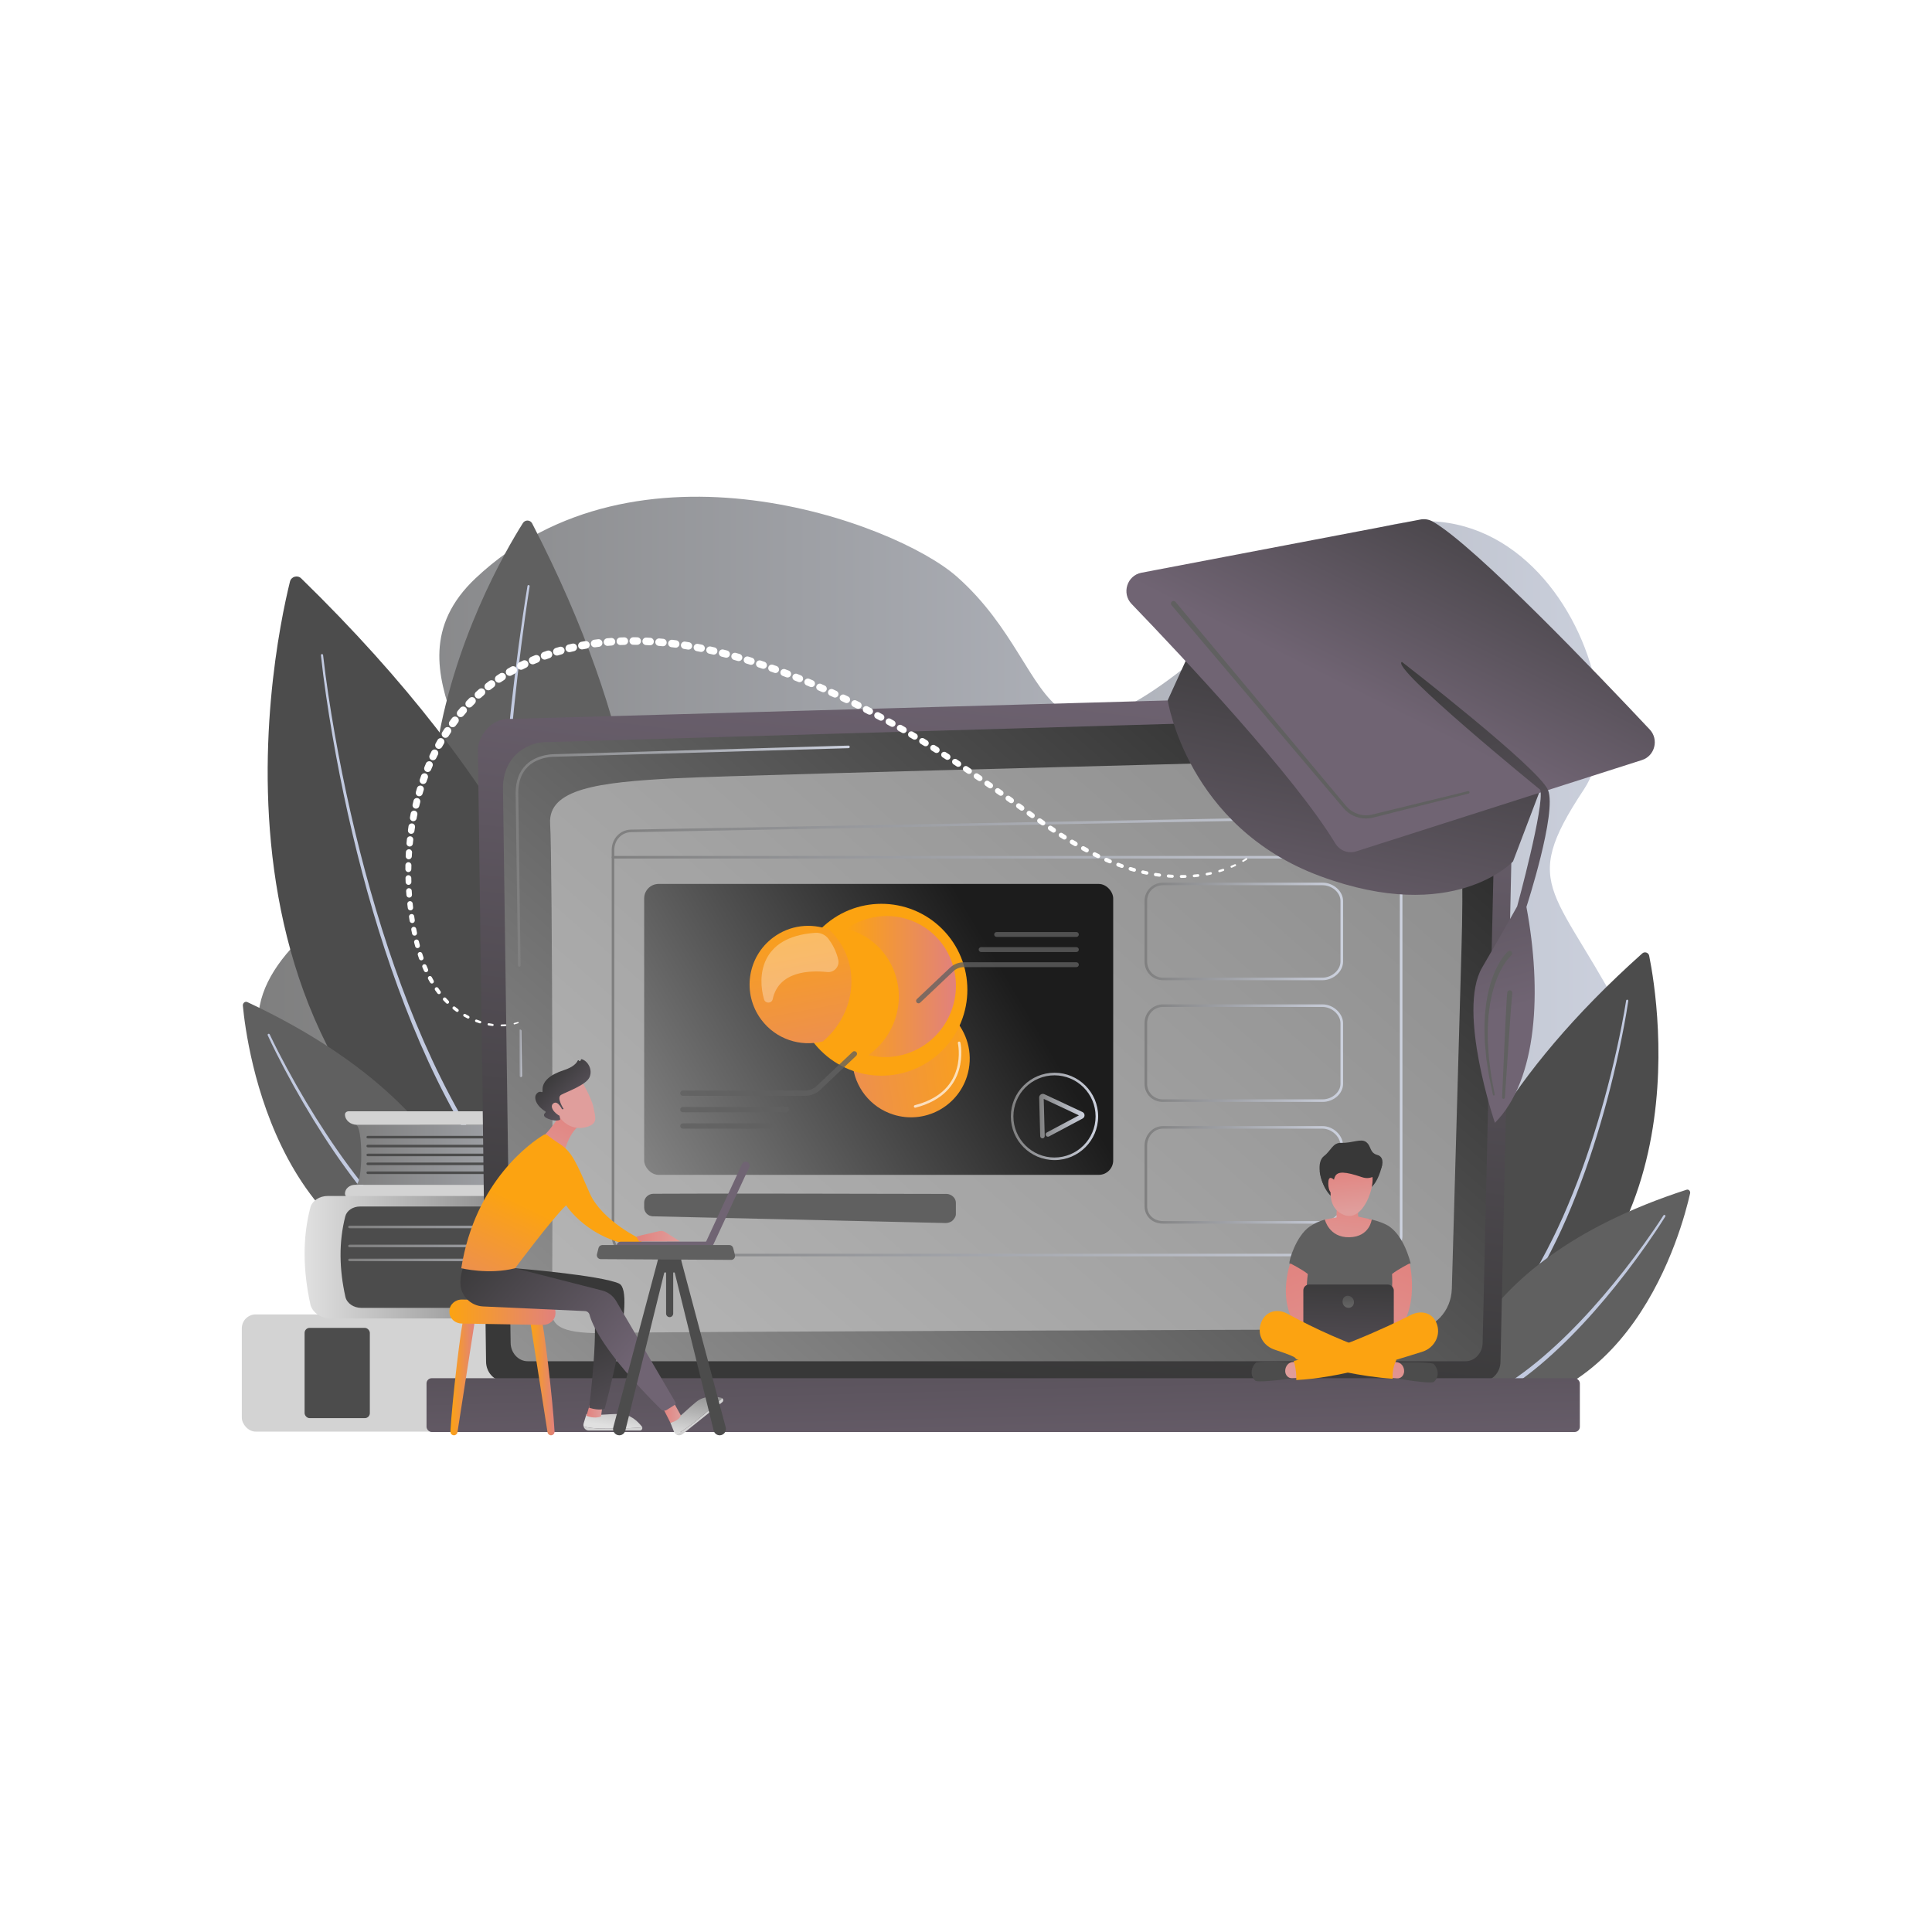 <?xml version="1.0" encoding="UTF-8"?>
<svg id="Layer_2" data-name="Layer 2" xmlns="http://www.w3.org/2000/svg" xmlns:xlink="http://www.w3.org/1999/xlink" viewBox="0 0 2475 2475">
  <defs>
    <style>
      .cls-1 {
        fill: url(#linear-gradient-38);
      }

      .cls-1, .cls-2, .cls-3, .cls-4, .cls-5, .cls-6, .cls-7, .cls-8, .cls-9, .cls-10, .cls-11, .cls-12, .cls-13, .cls-14, .cls-15, .cls-16, .cls-17, .cls-18, .cls-19, .cls-20, .cls-21, .cls-22, .cls-23, .cls-24, .cls-25, .cls-26, .cls-27, .cls-28, .cls-29, .cls-30, .cls-31, .cls-32, .cls-33, .cls-34, .cls-35, .cls-36, .cls-37, .cls-38, .cls-39, .cls-40, .cls-41, .cls-42, .cls-43, .cls-44, .cls-45, .cls-46, .cls-47, .cls-48, .cls-49, .cls-50, .cls-51, .cls-52, .cls-53, .cls-54, .cls-55, .cls-56, .cls-57, .cls-58, .cls-59, .cls-60, .cls-61, .cls-62, .cls-63, .cls-64 {
        stroke-width: 0px;
      }

      .cls-2 {
        fill: url(#linear-gradient-12);
      }

      .cls-3 {
        fill: url(#linear-gradient-17);
      }

      .cls-4 {
        fill: url(#linear-gradient-19);
      }

      .cls-5 {
        fill: url(#linear-gradient-33);
      }

      .cls-6 {
        fill: url(#linear-gradient);
      }

      .cls-7 {
        fill: #606060;
      }

      .cls-8 {
        fill: url(#linear-gradient-57);
      }

      .cls-9 {
        fill: url(#linear-gradient-21);
      }

      .cls-10 {
        fill: url(#linear-gradient-6);
      }

      .cls-11 {
        opacity: .68;
      }

      .cls-11, .cls-22, .cls-29 {
        fill: #fff;
      }

      .cls-12 {
        fill: url(#linear-gradient-42);
      }

      .cls-13 {
        fill: url(#linear-gradient-15);
      }

      .cls-14 {
        fill: url(#linear-gradient-11);
      }

      .cls-15 {
        fill: url(#linear-gradient-5);
      }

      .cls-16 {
        fill: url(#linear-gradient-31);
      }

      .cls-17 {
        fill: url(#linear-gradient-34);
      }

      .cls-18 {
        fill: url(#linear-gradient-41);
      }

      .cls-65 {
        opacity: .58;
      }

      .cls-19 {
        fill: url(#linear-gradient-40);
      }

      .cls-20 {
        fill: url(#linear-gradient-13);
      }

      .cls-21 {
        fill: url(#linear-gradient-23);
      }

      .cls-22 {
        opacity: .31;
      }

      .cls-23 {
        fill: url(#linear-gradient-25);
      }

      .cls-24 {
        fill: url(#linear-gradient-43);
      }

      .cls-25 {
        fill: url(#linear-gradient-16);
      }

      .cls-26 {
        fill: url(#linear-gradient-22);
      }

      .cls-27 {
        fill: url(#linear-gradient-54);
      }

      .cls-28 {
        fill: url(#linear-gradient-55);
      }

      .cls-30 {
        fill: url(#linear-gradient-35);
      }

      .cls-31 {
        fill: url(#linear-gradient-50);
      }

      .cls-32 {
        fill: url(#linear-gradient-32);
      }

      .cls-33 {
        fill: url(#linear-gradient-20);
      }

      .cls-66 {
        opacity: .78;
      }

      .cls-34 {
        fill: url(#linear-gradient-14);
      }

      .cls-35 {
        fill: url(#linear-gradient-2);
      }

      .cls-36 {
        fill: url(#linear-gradient-52);
      }

      .cls-37 {
        fill: url(#linear-gradient-45);
      }

      .cls-38 {
        fill: #4c4c4c;
      }

      .cls-39 {
        fill: #d3d3d3;
      }

      .cls-40 {
        fill: url(#linear-gradient-7);
      }

      .cls-41 {
        fill: url(#linear-gradient-39);
      }

      .cls-42 {
        fill: url(#linear-gradient-3);
      }

      .cls-43 {
        fill: url(#linear-gradient-9);
      }

      .cls-44 {
        fill: url(#linear-gradient-27);
      }

      .cls-45 {
        fill: url(#linear-gradient-53);
      }

      .cls-46 {
        fill: url(#linear-gradient-36);
      }

      .cls-47 {
        fill: url(#linear-gradient-48);
      }

      .cls-48 {
        fill: url(#linear-gradient-49);
      }

      .cls-49 {
        fill: url(#linear-gradient-8);
      }

      .cls-50 {
        fill: url(#linear-gradient-47);
      }

      .cls-51 {
        fill: url(#linear-gradient-24);
      }

      .cls-52 {
        fill: url(#linear-gradient-26);
      }

      .cls-53 {
        fill: url(#linear-gradient-18);
      }

      .cls-54 {
        fill: url(#linear-gradient-51);
      }

      .cls-55 {
        fill: url(#linear-gradient-30);
      }

      .cls-56 {
        fill: url(#linear-gradient-44);
      }

      .cls-57 {
        fill: #c2cae0;
      }

      .cls-58 {
        fill: url(#linear-gradient-29);
      }

      .cls-59 {
        fill: url(#linear-gradient-46);
      }

      .cls-60 {
        fill: url(#linear-gradient-28);
      }

      .cls-61 {
        fill: url(#linear-gradient-56);
      }

      .cls-62 {
        fill: url(#linear-gradient-10);
      }

      .cls-63 {
        fill: url(#linear-gradient-4);
      }

      .cls-64 {
        fill: url(#linear-gradient-37);
      }
    </style>
    <linearGradient id="linear-gradient" x1="330.83" y1="1194.65" x2="2112.68" y2="1194.65" gradientUnits="userSpaceOnUse">
      <stop offset="0" stop-color="#7f7f7f"/>
      <stop offset="1" stop-color="#cdd2df"/>
    </linearGradient>
    <linearGradient id="linear-gradient-2" x1="455.6" y1="1479.38" x2="903.76" y2="1479.38" xlink:href="#linear-gradient"/>
    <linearGradient id="linear-gradient-3" x1="446.02" y1="1571.79" x2="948.15" y2="1571.79" xlink:href="#linear-gradient"/>
    <linearGradient id="linear-gradient-4" x1="446.02" y1="1596.14" x2="936.36" y2="1596.14" xlink:href="#linear-gradient"/>
    <linearGradient id="linear-gradient-5" x1="446.02" y1="1614.07" x2="930.31" y2="1614.07" xlink:href="#linear-gradient"/>
    <linearGradient id="linear-gradient-6" x1="-5117.75" y1="1610.56" x2="-4523.45" y2="1610.56" gradientTransform="translate(-4133.25) rotate(-180) scale(1 -1)" gradientUnits="userSpaceOnUse">
      <stop offset="0" stop-color="#1c1c1c"/>
      <stop offset="1" stop-color="#e0e0e0"/>
    </linearGradient>
    <linearGradient id="linear-gradient-7" x1="1219.47" y1="1759.86" x2="1328.65" y2="827.85" gradientUnits="userSpaceOnUse">
      <stop offset="0" stop-color="#383838"/>
      <stop offset="1" stop-color="#706473"/>
    </linearGradient>
    <linearGradient id="linear-gradient-8" x1="1838.03" y1="710.76" x2="146.31" y2="2643" gradientTransform="matrix(1,0,0,1,0,0)" xlink:href="#linear-gradient-6"/>
    <linearGradient id="linear-gradient-9" x1="664.69" y1="1349.36" x2="668.77" y2="1349.36" xlink:href="#linear-gradient"/>
    <linearGradient id="linear-gradient-10" x1="660.58" y1="1096.77" x2="1088.58" y2="1096.77" xlink:href="#linear-gradient"/>
    <linearGradient id="linear-gradient-11" x1="1275.7" y1="1446.95" x2="1289.02" y2="1944.91" xlink:href="#linear-gradient-7"/>
    <linearGradient id="linear-gradient-12" x1="783.64" y1="1327.12" x2="1796.6" y2="1327.12" xlink:href="#linear-gradient"/>
    <linearGradient id="linear-gradient-13" x1="1277.16" y1="1228.85" x2="411.83" y2="1742.08" gradientTransform="matrix(1,0,0,1,0,0)" xlink:href="#linear-gradient-6"/>
    <linearGradient id="linear-gradient-14" x1="1466.25" y1="1193.23" x2="1720.54" y2="1193.23" xlink:href="#linear-gradient"/>
    <linearGradient id="linear-gradient-15" x1="1466.25" y1="1349.14" x2="1720.54" y2="1349.14" xlink:href="#linear-gradient"/>
    <linearGradient id="linear-gradient-16" x1="1466.25" y1="1505.06" x2="1720.54" y2="1505.06" xlink:href="#linear-gradient"/>
    <linearGradient id="linear-gradient-17" x1="783.64" y1="1098.15" x2="1796.6" y2="1098.15" xlink:href="#linear-gradient"/>
    <linearGradient id="linear-gradient-18" x1="1294.92" y1="1430.19" x2="1406.81" y2="1430.19" xlink:href="#linear-gradient"/>
    <linearGradient id="linear-gradient-19" x1="1331.22" y1="1429.79" x2="1389.34" y2="1429.79" xlink:href="#linear-gradient"/>
    <linearGradient id="linear-gradient-20" x1="4902.06" y1="1877.92" x2="5196.21" y2="2020.98" gradientTransform="translate(6514.95 1035.42) rotate(-162.47) scale(1 -1)" gradientUnits="userSpaceOnUse">
      <stop offset="0" stop-color="#fca311"/>
      <stop offset="1" stop-color="#e1817d"/>
    </linearGradient>
    <linearGradient id="linear-gradient-21" x1="1293.43" y1="1091.75" x2="1055.56" y2="1346.88" gradientTransform="translate(1227.29 -427.07) rotate(45)" gradientUnits="userSpaceOnUse">
      <stop offset="0" stop-color="#fca311"/>
      <stop offset="1" stop-color="#fca311"/>
    </linearGradient>
    <linearGradient id="linear-gradient-22" x1="1084.22" y1="1263.84" x2="1224.61" y2="1263.84" gradientTransform="matrix(1,0,0,1,0,0)" xlink:href="#linear-gradient-20"/>
    <linearGradient id="linear-gradient-23" x1="1276" y1="3157.38" x2="1570.13" y2="3300.43" gradientTransform="translate(2771.2 -1755.45) rotate(53.22)" xlink:href="#linear-gradient-20"/>
    <linearGradient id="linear-gradient-24" x1="1767.94" y1="812.68" x2="1680.06" y2="1244.06" xlink:href="#linear-gradient-7"/>
    <linearGradient id="linear-gradient-25" x1="1924.35" y1="568.23" x2="1759.25" y2="898.43" xlink:href="#linear-gradient-7"/>
    <linearGradient id="linear-gradient-26" x1="1836.6" y1="805.02" x2="1964.42" y2="1284.34" xlink:href="#linear-gradient-7"/>
    <linearGradient id="linear-gradient-27" x1="577.01" y1="1763.11" x2="608.5" y2="1763.11" gradientTransform="matrix(1,0,0,1,0,0)" xlink:href="#linear-gradient-20"/>
    <linearGradient id="linear-gradient-28" x1="678.93" y1="1763.11" x2="710.42" y2="1763.11" gradientTransform="matrix(1,0,0,1,0,0)" xlink:href="#linear-gradient-20"/>
    <linearGradient id="linear-gradient-29" x1="575.72" y1="1681.02" x2="711.63" y2="1681.02" gradientTransform="matrix(1,0,0,1,0,0)" xlink:href="#linear-gradient-20"/>
    <linearGradient id="linear-gradient-30" x1="805.57" y1="1685.02" x2="784.99" y2="1827.22" gradientTransform="matrix(1,0,0,1,0,0)" xlink:href="#linear-gradient-6"/>
    <linearGradient id="linear-gradient-31" x1="751.3" y1="1807.16" x2="771.68" y2="1807.16" gradientUnits="userSpaceOnUse">
      <stop offset="0" stop-color="#e1817d"/>
      <stop offset="1" stop-color="#e09e9c"/>
    </linearGradient>
    <linearGradient id="linear-gradient-32" x1="907.52" y1="1699.77" x2="886.94" y2="1841.97" gradientTransform="matrix(1,0,0,1,0,0)" xlink:href="#linear-gradient-6"/>
    <linearGradient id="linear-gradient-33" x1="746.18" y1="1705.79" x2="845.59" y2="1904.6" xlink:href="#linear-gradient-7"/>
    <linearGradient id="linear-gradient-34" x1="847.84" y1="1808.88" x2="872.17" y2="1808.88" xlink:href="#linear-gradient-31"/>
    <linearGradient id="linear-gradient-35" x1="602.73" y1="1585" x2="799.76" y2="1757.19" xlink:href="#linear-gradient-7"/>
    <linearGradient id="linear-gradient-36" x1="736.99" y1="1412.34" x2="683.74" y2="1523.28" xlink:href="#linear-gradient-31"/>
    <linearGradient id="linear-gradient-37" x1="719.63" y1="1566.54" x2="634.43" y2="1742.28" gradientTransform="matrix(1,0,0,1,0,0)" xlink:href="#linear-gradient-20"/>
    <linearGradient id="linear-gradient-38" x1="758.58" y1="1437.53" x2="739.44" y2="1475.81" gradientTransform="matrix(1,0,0,1,0,0)" xlink:href="#linear-gradient-21"/>
    <linearGradient id="linear-gradient-39" x1="815.17" y1="1583.64" x2="871.37" y2="1583.64" xlink:href="#linear-gradient-31"/>
    <linearGradient id="linear-gradient-40" x1="2619.36" y1="1568.88" x2="2621.14" y2="1638.99" gradientTransform="translate(-2123.67 -147.4) rotate(-7.5)" xlink:href="#linear-gradient-31"/>
    <linearGradient id="linear-gradient-41" x1="2603.46" y1="1877.49" x2="2658" y2="1947.71" gradientTransform="translate(-2123.67 -147.4) rotate(-7.5)" xlink:href="#linear-gradient-7"/>
    <linearGradient id="linear-gradient-42" x1="2599.64" y1="1569.38" x2="2601.42" y2="1639.49" gradientTransform="translate(-2123.67 -147.4) rotate(-7.5)" xlink:href="#linear-gradient-31"/>
    <linearGradient id="linear-gradient-43" x1="3996.13" y1="-7668.83" x2="3845.81" y2="-7523.5" gradientTransform="translate(-6208.26 -374.97) rotate(-177.17) scale(1.39 -1.39)" xlink:href="#linear-gradient-7"/>
    <linearGradient id="linear-gradient-44" x1="1236.41" y1="-7406" x2="1086.1" y2="-7260.67" gradientTransform="translate(7800.21 -7248.75) rotate(-62.23) scale(1.39 -1.39)" xlink:href="#linear-gradient-7"/>
    <linearGradient id="linear-gradient-45" x1="1907.63" y1="1099.31" x2="1914.14" y2="1143.09" gradientTransform="translate(19.66 448.59) rotate(9.25)" xlink:href="#linear-gradient-7"/>
    <linearGradient id="linear-gradient-46" x1="1639.73" y1="1599.32" x2="1740.13" y2="1841.86" xlink:href="#linear-gradient-31"/>
    <linearGradient id="linear-gradient-47" x1="-7220.8" y1="1598.8" x2="-7120.39" y2="1841.34" gradientTransform="translate(-5403.07) rotate(-180) scale(1 -1)" xlink:href="#linear-gradient-31"/>
    <linearGradient id="linear-gradient-48" x1="1728.91" y1="1630.8" x2="1723.7" y2="1841.66" xlink:href="#linear-gradient-7"/>
    <linearGradient id="linear-gradient-49" x1="1825.39" y1="1658.93" x2="1767.47" y2="1815.8" xlink:href="#linear-gradient-31"/>
    <linearGradient id="linear-gradient-50" x1="1709.35" y1="1611.65" x2="1651.4" y2="1768.61" xlink:href="#linear-gradient-31"/>
    <linearGradient id="linear-gradient-51" x1="1782.73" y1="1666.86" x2="1668.25" y2="1878.53" gradientTransform="matrix(1,0,0,1,0,0)" xlink:href="#linear-gradient-21"/>
    <linearGradient id="linear-gradient-52" x1="1701.28" y1="1631.48" x2="1701.28" y2="1718.01" gradientTransform="matrix(1,0,0,1,0,0)" xlink:href="#linear-gradient-21"/>
    <linearGradient id="linear-gradient-53" x1="1731.28" y1="1521.57" x2="1721.82" y2="1616.24" xlink:href="#linear-gradient-31"/>
    <linearGradient id="linear-gradient-54" x1="1728.31" y1="1490.26" x2="1734.81" y2="1551.8" xlink:href="#linear-gradient-31"/>
    <linearGradient id="linear-gradient-55" x1="1907.8" y1="1099.28" x2="1914.31" y2="1143.07" gradientTransform="translate(19.66 448.59) rotate(9.25)" xlink:href="#linear-gradient-7"/>
    <linearGradient id="linear-gradient-56" x1="1703.23" y1="1492.91" x2="1709.74" y2="1554.45" xlink:href="#linear-gradient-31"/>
    <linearGradient id="linear-gradient-57" x1="1728.33" y1="1614.49" x2="1724.95" y2="1775.97" gradientTransform="matrix(1,0,0,1,0,0)" xlink:href="#linear-gradient-6"/>
  </defs>
  <g id="Background">
    <rect class="cls-29" width="2475" height="2475"/>
  </g>
  <g id="Illustration">
    <g>
      <path class="cls-6" d="M609.3,740.7c-129.75,122.31,63.09,255.83-27.74,325.55-90.83,69.72-476.1,219.29-63.92,439.16,412.18,219.87,440.01,337.9,712.64,163.83,272.62-174.07,244.16-156.61,483.75-66.62,239.58,89.99,472.12-89.55,376.74-278.39-95.38-188.83-147.88-182.97-61.55-313.18,86.33-130.21-104.81-528.56-412.54-242.06-307.73,286.5-244.68,98.47-391.15-30.49-79.3-69.82-411.18-191.08-616.22,2.21Z"/>
      <g>
        <path class="cls-7" d="M669.91,670.03c-43.01,68.05-277.11,474.28,64.63,762.43,0,0,222.96-227.76-52.82-761.94-2.41-4.67-9-4.94-11.81-.49Z"/>
        <path class="cls-57" d="M678.5,751.09c-4.01,25.36-7.51,50.83-10.78,76.3-3.26,25.48-6.23,51.01-8.9,76.56-5.34,51.1-9.53,102.33-12.15,153.62-2.57,51.29-3.66,102.67-1.93,153.95.78,25.64,2.49,51.24,5.17,76.71,2.72,25.46,6.45,50.82,12.16,75.71h0c.41,1.79-.7,3.56-2.48,3.97-1.78.41-3.55-.7-3.96-2.48v-.02c-5.64-25.28-9.24-50.89-11.82-76.55-2.54-25.67-4.1-51.41-4.73-77.17-1.42-51.5,0-103.01,2.89-154.38,2.94-51.38,7.45-102.64,13.11-153.77,2.83-25.56,5.96-51.09,9.38-76.58,3.43-25.49,7.09-50.94,11.27-76.34.13-.76.85-1.28,1.61-1.15.76.13,1.27.84,1.15,1.6h0Z"/>
      </g>
      <g>
        <path class="cls-38" d="M371.46,745.07c-24.41,98.97-142.95,680.7,382.96,889.98,0,0,176.62-362.88-368.58-894.12-4.77-4.65-12.78-2.33-14.38,4.14Z"/>
        <path class="cls-57" d="M413.89,839.14c3.84,34,9.11,67.89,15.04,101.62,5.96,33.73,12.74,67.32,20.34,100.72,15.23,66.78,33.63,132.87,56.29,197.48,22.72,64.55,49.63,127.75,83.12,187.37,8.32,14.93,17.21,29.53,26.45,43.88,9.23,14.37,19.01,28.38,29.3,41.98,20.48,27.29,43.31,52.8,68.42,75.78l.02.02c1.35,1.23,1.44,3.32.21,4.67-1.23,1.35-3.32,1.44-4.67.21h-.01c-25.36-23.44-48.33-49.35-68.87-76.99-10.33-13.78-20.12-27.95-29.35-42.47-9.25-14.51-18.13-29.25-26.43-44.31-33.42-60.15-60.14-123.73-82.63-188.58-22.43-64.91-40.56-131.23-55.51-198.2-7.46-33.49-14.09-67.17-19.91-100.98-5.78-33.82-10.9-67.74-14.6-101.9-.08-.77.47-1.46,1.24-1.54.77-.08,1.46.47,1.54,1.24v.02Z"/>
      </g>
      <g>
        <path class="cls-7" d="M311.12,1288.36c4.88,51.79,44.63,351.59,310.89,353.93,0,0,20.71-206.07-305.17-358.57-2.85-1.33-6.04,1.26-5.72,4.64Z"/>
        <path class="cls-57" d="M345.52,1325.15c6.99,14.77,14.56,29.33,22.34,43.73,7.8,14.41,15.92,28.63,24.31,42.69,8.41,14.05,17.13,27.92,26.15,41.58,9.01,13.66,18.33,27.12,28.08,40.27,9.73,13.15,19.73,26.1,30.3,38.57,10.55,12.48,21.39,24.71,32.93,36.25,2.82,2.95,5.76,5.77,8.71,8.59,2.96,2.8,5.82,5.71,8.9,8.38l9.1,8.16,9.39,7.8c12.67,10.21,25.93,19.65,39.89,27.88l.04.02c1.57.93,2.09,2.95,1.17,4.52s-2.95,2.09-4.52,1.17l-.03-.02c-28.46-17.19-53.76-38.87-76.68-62.55-11.55-11.78-22.37-24.22-32.87-36.9-10.52-12.67-20.46-25.79-30.12-39.1-9.67-13.31-18.9-26.92-27.82-40.73-8.92-13.8-17.54-27.8-25.84-41.98-8.29-14.19-16.29-28.53-23.97-43.06-7.67-14.53-15.11-29.16-22-44.11-.32-.7-.02-1.53.68-1.86.7-.32,1.52-.02,1.85.67v.02Z"/>
      </g>
      <g>
        <path class="cls-38" d="M2112.68,1224.34c12.59,62.43,71.02,428.72-262.85,545.3,0,0-100.55-231.24,253.99-548.26,3.1-2.77,8.04-1.11,8.87,2.97Z"/>
        <path class="cls-57" d="M2085.94,1282.25c-3.19,21.25-7.29,42.29-11.77,63.27-4.5,20.97-9.51,41.83-15.05,62.55-5.54,20.72-11.6,41.31-18.2,61.73-1.69,5.09-3.28,10.22-5.05,15.28l-5.27,15.21c-3.7,10.07-7.32,20.18-11.33,30.14-3.83,10.03-8.1,19.89-12.27,29.78l-6.59,14.7c-2.15,4.92-4.61,9.71-6.89,14.57-9.38,19.33-19.44,38.37-30.79,56.67l-4.2,6.9-4.44,6.75-4.44,6.75-2.22,3.37-2.36,3.28-9.45,13.12-10.03,12.69c-13.68,16.68-28.62,32.39-45.1,46.47-1.39,1.19-3.47,1.02-4.66-.36-1.19-1.39-1.02-3.47.36-4.66l.02-.02.04-.03c16.21-13.65,31-28.97,44.6-45.29l9.98-12.44,9.43-12.88,2.35-3.22,2.22-3.32,4.44-6.64,4.44-6.64,4.2-6.8c11.37-18.03,21.49-36.84,30.95-55.97,2.31-4.81,4.78-9.54,6.96-14.42l6.66-14.57c4.22-9.81,8.54-19.58,12.42-29.53,4.06-9.88,7.74-19.92,11.5-29.92l5.36-15.11c1.81-5.03,3.42-10.13,5.15-15.18,6.73-20.29,12.92-40.77,18.59-61.39,5.67-20.62,10.83-41.39,15.47-62.27,4.62-20.88,8.87-41.88,12.19-62.97v-.03c.12-.76.84-1.28,1.6-1.16.76.12,1.28.83,1.17,1.59Z"/>
      </g>
      <g>
        <path class="cls-7" d="M2165.11,1528.77c-9.94,44.66-77.48,301.95-310.11,274.82,0,0,4.51-182.12,305.63-279.5,2.63-.85,5.13,1.76,4.48,4.68Z"/>
        <path class="cls-57" d="M2133.29,1558.49c-7.65,12.31-15.74,24.26-24.02,36.11-8.29,11.84-16.84,23.49-25.62,34.97-8.79,11.47-17.84,22.76-27.13,33.83-9.29,11.08-18.84,21.96-28.73,32.52-9.88,10.57-19.99,20.95-30.56,30.86-10.55,9.92-21.36,19.61-32.73,28.64-22.6,18.18-47.07,34.36-73.83,46.28-1.67.74-3.62,0-4.36-1.67-.74-1.67,0-3.62,1.67-4.36,0,0,.01,0,.02,0l.06-.03c26.14-11.3,50.41-26.92,72.93-44.64,11.33-8.79,22.14-18.27,32.71-27.99,10.59-9.71,20.74-19.91,30.68-30.3,9.95-10.39,19.56-21.11,28.93-32.03,9.37-10.92,18.51-22.06,27.39-33.39,8.87-11.34,17.53-22.86,25.92-34.57,8.37-11.71,16.59-23.58,24.31-35.69v-.02c.43-.65,1.29-.84,1.94-.43.65.41.84,1.27.44,1.92Z"/>
      </g>
      <g>
        <g>
          <g>
            <path class="cls-35" d="M455.6,1517.77h448.16s0-76.79,0-76.79h-448.16c9.59,0,9.59,76.79,0,76.79Z"/>
            <path class="cls-39" d="M903.76,1498.56v-35.14c0-12.39-8.86-22.43-19.78-22.43h-426.48c-8.59,0-15.56-5.96-15.56-13.32,0-2.23,2.12-4.05,4.73-4.05h466.11c10.69,0,27.66,14.39,27.66,32.14v49.08c0,16.73-16.48,30.3-26.55,30.3h-464.77c-3.96,0-7.18-2.75-7.18-6.15,0-6.2,5.87-11.22,13.1-11.22h431.77c9.36,0,16.95-8.6,16.95-19.22Z"/>
          </g>
          <path class="cls-38" d="M891.33,1458.39h-420.21c-.91,0-1.65-.74-1.65-1.65s.74-1.65,1.65-1.65h420.21c.91,0,1.65.74,1.65,1.65s-.74,1.65-1.65,1.65Z"/>
          <path class="cls-38" d="M891.33,1469.79h-420.21c-.91,0-1.65-.74-1.65-1.65s.74-1.65,1.65-1.65h420.21c.91,0,1.65.74,1.65,1.65s-.74,1.65-1.65,1.65Z"/>
          <path class="cls-38" d="M891.33,1481.19h-420.21c-.91,0-1.65-.74-1.65-1.65s.74-1.65,1.65-1.65h420.21c.91,0,1.65.74,1.65,1.65s-.74,1.65-1.65,1.65Z"/>
          <path class="cls-38" d="M891.33,1492.59h-420.21c-.91,0-1.65-.74-1.65-1.65s.74-1.65,1.65-1.65h420.21c.91,0,1.65.74,1.65,1.65s-.74,1.65-1.65,1.65Z"/>
          <path class="cls-38" d="M891.33,1503.98h-420.21c-.91,0-1.65-.74-1.65-1.65s.74-1.65,1.65-1.65h420.21c.91,0,1.65.74,1.65,1.65s-.74,1.65-1.65,1.65Z"/>
        </g>
        <g>
          <rect class="cls-39" x="309.79" y="1683.83" width="711.49" height="150.16" rx="17.84" ry="17.84"/>
          <rect class="cls-38" x="390.2" y="1701.09" width="83.58" height="115.64" rx="6.43" ry="6.43"/>
        </g>
        <g>
          <path class="cls-38" d="M964.57,1543.48v25.86c0,4.44-2.31,8.66-6.34,11.56l-3.98,2.87c-3.27,2.36-2.58,6.73,1.3,8.31h0c2.56,1.04,3.04,3.92.91,5.5l-5.02,3.73c-3.28,2.44-3.29,6.71-.01,9.16l3.6,2.69c3.11,2.32,3.02,6.4-.19,8.63l-3.87,2.68c-2.68,1.86-3.13,5.16-1.02,7.48l2.13,2.33c1.53,1.67,2.35,3.72,2.35,5.82v40.84H429.81v-139.91l534.77,2.46Z"/>
          <path class="cls-42" d="M447.98,1573.43h498.2c1.09,0,1.97-.73,1.97-1.64s-.88-1.64-1.97-1.64h-498.2c-1.09,0-1.97.73-1.97,1.64s.88,1.64,1.97,1.64Z"/>
          <path class="cls-63" d="M447.98,1597.78h486.41c1.09,0,1.97-.73,1.97-1.64s-.88-1.64-1.97-1.64h-486.41c-1.09,0-1.97.73-1.97,1.64s.88,1.64,1.97,1.64Z"/>
          <path class="cls-15" d="M447.98,1615.71h480.36c1.09,0,1.97-.73,1.97-1.64s-.88-1.64-1.97-1.64h-480.36c-1.09,0-1.97.73-1.97,1.64s.88,1.64,1.97,1.64Z"/>
          <path class="cls-10" d="M420.29,1532.1h555.76c4.23,0,8.02,2.58,8.42,6.09.46,4.03-3.33,7.42-8.07,7.42H461.07c-9.05,0-16.87,5.28-18.75,12.66-8.43,33.07-7.79,67.49.15,103.01,1.84,8.24,10.49,14.21,20.54,14.21h502.86c4.23,0,8.02,2.58,8.42,6.09.46,4.03-3.33,7.42-8.07,7.42H423.97c-12.96,0-24.13-7.71-26.44-18.35-9.36-43.09-10.18-84.45,0-123.58,2.28-8.77,11.69-14.98,22.46-14.98h.3Z"/>
        </g>
      </g>
      <g>
        <g>
          <path class="cls-40" d="M1922.21,1744.15c0,13.87-10.43,25.21-23.17,25.21H645.84c-12.75,0-23.17-11.35-23.17-25.21l-10.43-784.25c0-13.87,15-40.94,42.5-38.9l1224.76-34.51c15.99-.45,31.46,6.25,42.78,18.55,11.33,12.29,17.52,29.1,17.14,46.5l-17.21,792.62Z"/>
          <path class="cls-49" d="M1899.33,1719.96c0,13.13-9.87,23.88-21.92,23.88H676.06c-12.06,0-21.92-10.74-21.92-23.88l-9.84-711.95c1.16-42.84,35.65-58.24,56.56-57.33,0,0,957.26-27.97,1173.82-34.29,11.24-.33,22.1,4.39,30.06,13.03,7.96,8.64,12.33,20.47,12.05,32.71l-17.46,757.84Z"/>
          <g>
            <path class="cls-43" d="M667.12,1379.89c-.9,0-1.64-.72-1.65-1.63l-.78-57.74c-.01-.91.72-1.66,1.63-1.67.9-.03,1.66.72,1.67,1.63l.78,57.74c.01.91-.72,1.66-1.63,1.67h-.02Z"/>
            <path class="cls-62" d="M665.21,1238.4c-.9,0-1.64-.72-1.65-1.63l-2.98-221.14c.06-15.41,4.64-27.55,13.6-36.11,14.87-14.2,36.93-13.45,37.85-13.42l374.85-10.95c.96-.04,1.67.69,1.7,1.6.03.91-.69,1.67-1.6,1.7l-374.95,10.95c-1.01-.04-21.7-.74-35.56,12.5-8.28,7.91-12.51,19.25-12.57,33.7l2.98,221.11c.01.91-.72,1.66-1.63,1.67h-.02Z"/>
          </g>
          <g class="cls-65">
            <path class="cls-39" d="M707.07,1680.46c1.26-58.84.79-579.92-2.31-624.92-3.1-45,61.26-53.44,160.08-58.51,98.81-5.06,932.55-25.12,954.02-27.01,48.25-4.26,58.24,74.28,53.41,244.78-3.63,128.1-9.64,339.12-12.4,436.16-.82,28.9-22.51,51.82-49.06,51.9-200.63.6-969.59,3-1020.78,4.66-58.91,1.91-83.45-3.74-82.95-27.07Z"/>
          </g>
        </g>
        <rect class="cls-14" x="546.41" y="1765.56" width="1477.46" height="68.91" rx="6.66" ry="6.66"/>
        <g>
          <path class="cls-2" d="M1771.24,1609.39h-962.86c-13.87,0-24.74-11.48-24.74-26.13v-494.48c0-14.32,10.79-25.74,24.57-26l962.72-17.91c6.75-.1,13.19,2.52,18.08,7.46,4.82,4.87,7.58,11.63,7.58,18.54v512.39c0,14.41-11.38,26.13-25.36,26.13ZM808.27,1066.07c-11.96.22-21.33,10.19-21.33,22.7v494.48c0,12.8,9.42,22.83,21.44,22.83h962.86c12.16,0,22.06-10.24,22.06-22.83v-512.39c0-6.05-2.42-11.96-6.63-16.22-4.25-4.29-9.79-6.56-15.67-6.48l-962.72,17.91Z"/>
          <rect class="cls-20" x="825.22" y="1132.38" width="600.85" height="372.68" rx="18.52" ry="18.52"/>
          <g>
            <path class="cls-34" d="M1694.16,1255.72h-204.2c-13.29,0-23.71-10.47-23.71-23.83v-77.7c0-13.16,10.41-23.46,23.71-23.46h204.2c14.06,0,26.38,10.96,26.38,23.46v77.7c0,12.69-12.33,23.83-26.38,23.83ZM1489.96,1134.03c-11.63,0-20.4,8.67-20.4,20.16v77.7c0,10.09,7.63,20.53,20.4,20.53h204.2c12.08,0,23.08-9.78,23.08-20.53v-77.7c0-10.74-10.79-20.16-23.08-20.16h-204.2Z"/>
            <path class="cls-13" d="M1694.16,1411.64h-204.2c-13.51,0-23.71-9.94-23.71-23.13v-77.7c0-15.13,12.05-24.17,23.71-24.17h204.2c13.81,0,26.38,11.52,26.38,24.17v77.7c0,12.54-12.08,23.13-26.38,23.13ZM1489.96,1289.95c-12.77,0-20.4,10.61-20.4,20.86v77.7c0,11.3,8.77,19.82,20.4,19.82h204.2c12.3,0,23.08-9.26,23.08-19.82v-77.7c0-10.92-11-20.86-23.08-20.86h-204.2Z"/>
            <path class="cls-25" d="M1694.16,1567.56h-204.2c-13.74,0-23.71-9.43-23.71-22.42v-77.7c0-11.96,9.06-24.87,23.71-24.87h204.2c13.81,0,26.38,11.85,26.38,24.87v77.7c0,12.36-11.84,22.42-26.38,22.42ZM1489.96,1445.86c-12.6,0-20.4,11.19-20.4,21.57v77.7c0,11.08,8.58,19.12,20.4,19.12h204.2c12.51,0,23.08-8.76,23.08-19.12v-77.7c0-11.09-11.22-21.57-23.08-21.57h-204.2Z"/>
          </g>
          <path class="cls-7" d="M1212.43,1529.49c-57.47-.14-317.99-.74-375.58-.2-6.2.06-11.63,5.09-11.63,11.29v6.3c0,6.14,4.93,11.15,11.07,11.29l375.02,8.61c3.04.07,6.81-1.09,8.99-3.21,2.17-2.13,4.23-5.04,4.23-8.08v-14.71c0-6.23-5.86-11.28-12.09-11.29Z"/>
          <path class="cls-3" d="M1794.95,1099.81h-1009.65c-.91,0-1.65-.74-1.65-1.65s.74-1.65,1.65-1.65h1009.65c.91,0,1.65.74,1.65,1.65s-.74,1.65-1.65,1.65Z"/>
          <path class="cls-29" d="M1673.13,1084.59h-1.65c-6.22,0-11.29-5.06-11.29-11.29v-1.65c0-6.22,5.06-11.29,11.29-11.29h1.65c6.22,0,11.29,5.06,11.29,11.29v1.65c0,6.22-5.06,11.29-11.29,11.29ZM1671.48,1063.68c-4.4,0-7.98,3.58-7.98,7.98v1.65c0,4.4,3.58,7.98,7.98,7.98h1.65c4.4,0,7.98-3.58,7.98-7.98v-1.65c0-4.4-3.58-7.98-7.98-7.98h-1.65Z"/>
          <path class="cls-29" d="M1716.86,1084.59h-1.65c-6.22,0-11.29-5.06-11.29-11.29v-1.65c0-6.22,5.06-11.29,11.29-11.29h1.65c6.22,0,11.29,5.06,11.29,11.29v1.65c0,6.22-5.06,11.29-11.29,11.29ZM1715.22,1063.68c-4.4,0-7.98,3.58-7.98,7.98v1.65c0,4.4,3.58,7.98,7.98,7.98h1.65c4.4,0,7.98-3.58,7.98-7.98v-1.65c0-4.4-3.58-7.98-7.98-7.98h-1.65Z"/>
          <path class="cls-29" d="M1762.49,1084.59h-1.65c-6.22,0-11.29-5.06-11.29-11.29v-1.65c0-6.22,5.06-11.29,11.29-11.29h1.65c6.22,0,11.29,5.06,11.29,11.29v1.65c0,6.22-5.06,11.29-11.29,11.29ZM1760.85,1063.68c-4.4,0-7.98,3.58-7.98,7.98v1.65c0,4.4,3.58,7.98,7.98,7.98h1.65c4.4,0,7.98-3.58,7.98-7.98v-1.65c0-4.4-3.58-7.98-7.98-7.98h-1.65Z"/>
          <g>
            <path class="cls-53" d="M1350.89,1486.13c-30.89,0-55.97-25.08-55.97-55.91s25.08-55.97,55.91-55.97,55.97,25.08,55.97,55.91v.06c0,30.83-25.08,55.91-55.91,55.91ZM1350.89,1377.55c-29.07,0-52.67,23.6-52.67,52.61s23.6,52.67,52.61,52.67,52.67-23.6,52.67-52.61v-.06c0-29.01-23.6-52.61-52.61-52.61Z"/>
            <path class="cls-4" d="M1335.44,1458.29c-1.56,0-2.85-1.25-2.89-2.82l-1.32-49.39c-.04-1.63.74-3.13,2.11-4.03,1.36-.89,3.06-1.02,4.53-.32l48.79,22.82c1.61.75,2.64,2.32,2.69,4.1.05,1.78-.9,3.4-2.47,4.24l-43.07,22.96c-1.41.75-3.17.22-3.92-1.19-.75-1.41-.22-3.17,1.19-3.92l41.07-21.9-45.09-21.09,1.27,47.56c.04,1.6-1.22,2.93-2.82,2.97-.03,0-.05,0-.08,0Z"/>
          </g>
          <g>
            <path class="cls-33" d="M1092.13,1362.48c18.64-48.86,70.11-75.95,117.83-60.87,5.12,1.62,10,3.66,14.61,6.08,16.02,19.05,22.27,45.62,14.21,71.11-12.51,39.6-54.76,61.57-94.36,49.05-29.94-9.46-49.78-35.91-52.29-65.37Z"/>
            <circle class="cls-9" cx="1129.17" cy="1267.93" r="110.09" transform="translate(-565.84 1169.81) rotate(-45)"/>
            <path class="cls-26" d="M1105.24,1198.08c43.32,23.71,58.95,78.54,34.92,122.45-7.01,12.8-16.61,23.25-27.78,31.06,38.65,9.67,80.67-7.78,100.95-44.81,24.04-43.91,8.41-98.74-34.92-122.45-30.7-16.8-67.05-13.47-94.19,5.51,7.18,1.8,14.24,4.52,21.02,8.24Z"/>
            <path class="cls-21" d="M1054.18,1334.07c39.98-33.7,48.6-91.22,18.64-131.3-3.22-4.3-6.75-8.23-10.55-11.79-23.26-8.85-50.41-5.99-71.82,10.02-33.27,24.86-40.08,71.99-15.21,105.26,18.8,25.15,50.32,35.17,78.95,27.82Z"/>
            <path class="cls-22" d="M1061.25,1202.67c4.53,6,10,15.16,12.61,26.87,1.93,8.67-5.28,16.62-14.12,15.7-22.43-2.34-62.1-1.15-69.84,34.66-1.25,5.78-9.43,6.04-11.1.37-8.19-27.72-6.49-80.25,65.57-85.29,6.55-.46,12.92,2.44,16.88,7.69Z"/>
            <path class="cls-11" d="M1172.35,1419.04c-.74,0-1.41-.5-1.6-1.24-.23-.88.31-1.78,1.19-2.01,28.83-7.39,46.87-23,53.61-46.4,5.04-17.47,1.57-32.91,1.53-33.07-.21-.89.35-1.78,1.24-1.98.89-.21,1.77.35,1.98,1.24.15.65,14.17,65.04-57.55,83.41-.14.04-.28.05-.41.05Z"/>
          </g>
          <g class="cls-66">
            <path class="cls-7" d="M1176.66,1285.32c.77,0,1.54-.28,2.14-.85l42.36-40.12c3.68-3.49,8.51-5.41,13.58-5.41h144.17c1.72,0,3.12-1.4,3.12-3.12s-1.4-3.12-3.12-3.12h-144.17c-6.68,0-13.02,2.53-17.87,7.12l-42.36,40.12c-1.25,1.18-1.3,3.16-.12,4.41.61.65,1.44.97,2.27.97Z"/>
            <path class="cls-7" d="M1256.88,1219.59h122.03c1.72,0,3.12-1.4,3.12-3.12s-1.4-3.12-3.12-3.12h-122.03c-1.72,0-3.12,1.4-3.12,3.12s1.4,3.12,3.12,3.12Z"/>
            <path class="cls-7" d="M1276.73,1200.24h102.18c1.72,0,3.12-1.4,3.12-3.12s-1.4-3.12-3.12-3.12h-102.18c-1.72,0-3.12,1.4-3.12,3.12s1.4,3.12,3.12,3.12Z"/>
          </g>
          <g class="cls-66">
            <path class="cls-7" d="M1094.54,1346.64c-.84,0-1.68.31-2.33.93l-46.03,43.6c-4,3.79-9.24,5.88-14.76,5.88h-156.66c-1.87,0-3.39,1.52-3.39,3.39s1.52,3.39,3.39,3.39h156.66c7.26,0,14.15-2.75,19.42-7.74l46.03-43.6c1.36-1.29,1.42-3.43.13-4.79-.67-.7-1.56-1.06-2.46-1.06Z"/>
            <path class="cls-7" d="M1007.37,1418.07h-132.61c-1.87,0-3.39,1.52-3.39,3.39s1.52,3.39,3.39,3.39h132.61c1.87,0,3.39-1.52,3.39-3.39s-1.52-3.39-3.39-3.39Z"/>
            <path class="cls-7" d="M985.79,1439.09h-111.03c-1.87,0-3.39,1.52-3.39,3.39s1.52,3.39,3.39,3.39h111.03c1.87,0,3.39-1.52,3.39-3.39s-1.52-3.39-3.39-3.39Z"/>
          </g>
        </g>
      </g>
      <g>
        <path class="cls-51" d="M1540.26,799.95l-44.34,97.08s24.56,162.2,195.44,225.41c170.88,63.22,246.92-18.92,246.92-18.92l54.38-143.09-452.41-160.48Z"/>
        <path class="cls-23" d="M1819.63,665.54l-357.47,68.18c-18.41,3.51-25.56,26.45-12.48,40.02,63.83,66.23,208.58,220.15,260.91,306.72,5.6,9.26,16.69,13.43,26.91,10.16l365.93-116.96c16.55-5.29,21.94-26.37,9.98-39.11-63.07-67.17-223.78-235.6-278.14-266.46-4.75-2.7-10.29-3.58-15.64-2.56Z"/>
        <path class="cls-52" d="M1795.94,847.92s175.4,135.73,187.16,164.21c11.77,28.49-27.67,149.7-27.67,149.7,20.03,107.35,14.33,221.47-40.36,276.57,0,0-48.8-143.17-16.45-198.79,32.35-55.63,44.94-78.49,44.94-78.49,0,0,35.46-129.8,29.59-149.33,0,0-193.66-157.72-177.22-163.86Z"/>
        <path class="cls-7" d="M1505.89,771.09l162.4,194.28,40.6,48.57,10.15,12.14,5.08,6.07c1.63,1.92,3.37,3.66,5.32,5.21,7.8,6.16,18.43,8.53,28.13,6.19l122.97-30.05c.86-.21,1.73.32,1.94,1.18.21.86-.31,1.72-1.17,1.94l-122.8,30.88c-10.86,2.7-22.85.12-31.69-6.77-2.2-1.72-4.22-3.71-6.01-5.8l-5.12-6.04-10.23-12.07-40.93-48.3-163.7-193.18c-1.18-1.39-1.01-3.48.38-4.66,1.39-1.18,3.48-1.01,4.66.38v.02Z"/>
        <path class="cls-7" d="M1935.98,1223.89l-.41.37-.47.47-.94.95-1.82,2.09c-1.2,1.41-2.28,2.97-3.43,4.45l-3.1,4.76c-.97,1.63-1.85,3.32-2.79,4.98-.98,1.64-1.73,3.4-2.53,5.14-.78,1.75-1.64,3.46-2.36,5.24l-2.01,5.41c-.66,1.81-1.4,3.59-1.87,5.46l-1.6,5.56c-.52,1.86-1.13,3.69-1.46,5.6-.77,3.79-1.62,7.57-2.34,11.37l-1.55,11.54c-.12.96-.29,1.92-.36,2.89l-.19,2.91-.37,5.82c-.74,7.76-.36,15.56-.42,23.36-.04,1.95.1,3.9.24,5.84l.39,5.84c.28,3.89.48,7.8.83,11.69,1.03,7.75,1.9,15.52,3.06,23.26l4.3,23.1v.06c.13.62-.28,1.22-.91,1.34-.61.11-1.21-.29-1.33-.89l-4.85-23.12c-1.35-7.76-2.41-15.58-3.62-23.37-.44-3.92-.73-7.86-1.1-11.79l-.53-5.9c-.19-1.97-.38-3.93-.38-5.91-.12-7.9-.68-15.81-.12-23.73l.24-5.94.12-2.97c.06-.99.2-1.97.3-2.96l1.32-11.84c.65-3.92,1.43-7.83,2.14-11.75.3-1.97.88-3.89,1.37-5.82l1.53-5.79c.45-1.95,1.17-3.82,1.81-5.72l1.97-5.68c.71-1.88,1.57-3.7,2.35-5.55.8-1.85,1.56-3.71,2.55-5.48.95-1.78,1.85-3.59,2.84-5.36l3.21-5.18c1.21-1.65,2.35-3.35,3.65-4.96l2-2.4,1.1-1.17.56-.59.67-.63c1.33-1.25,3.42-1.19,4.67.14,1.25,1.33,1.19,3.42-.14,4.67-.01.01-.02.02-.03.03l-.19.17Z"/>
        <path class="cls-7" d="M1937.22,1273.35l-.67,7.5-.66,8.32-1.23,16.68-2.33,33.38-4.47,66.79c-.06.99-.92,1.74-1.91,1.68-.98-.06-1.72-.9-1.68-1.87l2.96-66.88,1.58-33.44.86-16.73.47-8.38.28-4.21.15-2.12c.08-.88.23-1.9.4-2.83.31-1.75,1.97-2.92,3.72-2.61,1.66.29,2.79,1.8,2.65,3.44l-.12,1.3Z"/>
      </g>
      <g>
        <g>
          <path class="cls-44" d="M594.32,1687.53c-3.09,4.57-15.38,108.16-17.3,146.41-.13,2.59,1.94,4.74,4.53,4.74h0c2.23,0,4.13-1.63,4.48-3.83l22.47-144.03-14.18-3.29Z"/>
          <path class="cls-60" d="M693.11,1687.53c3.09,4.57,15.38,108.16,17.3,146.41.13,2.59-1.94,4.74-4.53,4.74h0c-2.23,0-4.13-1.63-4.48-3.83l-22.48-144.03,14.18-3.29Z"/>
          <path class="cls-58" d="M575.73,1679.45v1.13c-.08,8.13,6.92,14.79,15.68,14.94l103.88,1.77c8.64.15,15.84-6.1,16.26-14.1l.05-1.03c.44-8.34-6.65-15.37-15.66-15.53l-103.93-1.86c-8.89-.16-16.22,6.44-16.29,14.69Z"/>
        </g>
        <g>
          <g>
            <path class="cls-39" d="M777.83,1830.18c-18.47,0-26.64-1.58-30.29-3.03.71,3.03,3.41,5.43,6.82,5.43h65.33c2.2,0,3.59-2.11,3.06-4.01-7.45.6-23.26,1.61-44.93,1.61Z"/>
            <path class="cls-55" d="M822.75,1828.56c-.11-.38-.26-.76-.53-1.11-4.98-6.35-14.97-16.33-28.57-16.14-19.92.28-26.87,2.44-42.35.12l-3.65,12.11c-.37,1.23-.38,2.47-.11,3.61,3.65,1.44,11.82,3.03,30.29,3.03,21.66,0,37.48-1.02,44.93-1.61Z"/>
          </g>
          <path class="cls-16" d="M755.78,1798.39l-4.48,15.25s9.93,4.52,18.67.89l1.72-13.21-15.9-2.93Z"/>
          <g>
            <path class="cls-39" d="M891.19,1820.58c-14.4,11.57-21.75,15.46-25.5,16.62,2.44,1.91,6.04,2.07,8.7-.06l50.93-40.92c1.71-1.38,1.48-3.88-.11-5.03-5.43,5.13-17.13,15.82-34.02,29.39Z"/>
            <path class="cls-32" d="M925.2,1791.18c-.32-.23-.68-.43-1.11-.53-7.84-1.81-21.85-3.29-32.33,5.37-15.35,12.7-19.42,18.72-32.94,26.62l4.7,11.68c.48,1.19,1.24,2.15,2.16,2.87,3.75-1.17,11.11-5.06,25.5-16.62,16.89-13.57,28.58-24.26,34.02-29.39Z"/>
          </g>
          <path class="cls-5" d="M659.88,1624.68s110.56,9.03,133.24,19.7c22.68,10.68-18.51,160.32-18.51,160.32,0,0-6.17,2.97-19.91-1.3,0,0,14.09-110.43,3.61-134.38l-119.71-19.58,21.29-24.77Z"/>
          <path class="cls-17" d="M847.84,1801.63c1.03.94,10.99,21.02,10.99,21.02,0,0,11.09-2.4,13.35-9.41l-9.98-18.13-14.36,6.52Z"/>
          <path class="cls-30" d="M593.29,1623.76s-3.6,8.67-3.46,20.19c.2,15.93,13.01,28.86,28.93,29.66l130.7,5.96c2.76.13,5.1,2.04,5.79,4.71,3.07,11.88,18.08,48.36,91.47,121.16,1.95,1.94,4.99,2.27,7.32.8l10.45-6.6c1.1-.69,1.45-2.13.79-3.25l-76.1-129.95c-4-6.6-10.42-11.36-17.89-13.27l-111.4-28.48-66.59-.92Z"/>
          <path class="cls-46" d="M722.1,1420.75s-14,24.76-28.28,36.75l29.51,16.46s6.65-26.21,21.84-33.88l-23.07-19.33Z"/>
          <path class="cls-64" d="M590.92,1624.68s35.28,8.6,68.96,0c0,0,47.13-63.35,65.36-80.6,0,0,29.08,45.89,93.81,52.4l3.61-8.07s-51.53-23.76-67.4-60.26c-15.86-36.5-22.24-52.07-36.67-61.59-8.99-5.93-14.37-9.98-17.15-12.2-1.52-1.21-3.62-1.35-5.29-.34-15.32,9.33-87.39,58.7-105.24,170.65Z"/>
          <path class="cls-1" d="M723.33,1542.58c-.5,0-.99-.22-1.31-.65-11.18-14.58-17.41-30.65-17.67-31.33-.33-.85.1-1.81.95-2.13.85-.33,1.81.1,2.13.95.06.16,6.33,16.31,17.21,30.5.55.72.42,1.76-.31,2.32-.3.23-.65.34-1,.34Z"/>
          <path class="cls-41" d="M815.17,1584.2l7.29-1.94,22.12-5.12c2.66-.62,5.46-.14,7.78,1.31l19.02,11.97-52.53-.09-3.68-6.13Z"/>
          <g>
            <path class="cls-19" d="M744.33,1383.63s13.61,22.62,15.97,35.12c2.36,12.5,6.15,20.32-8.08,24.77s-27.45-1.18-35.75-12.85c0,0-12.96-17.96-11.67-26.18s39.53-20.86,39.53-20.86Z"/>
            <path class="cls-18" d="M720.26,1421l1.84-.24s-9.64-14.56-3.33-18.17c6.3-3.61,32-12.47,36.46-22.59,4.3-9.75-2.13-20.77-9.89-23.07-.49-.15-1.01.14-1.19.62l-.46,1.23c-.31.84-1.49.88-1.85.05h0c-.34-.78-1.46-.81-1.81-.04-1.37,3.03-5.5,8.21-17.85,12.21-17.53,5.68-28.45,14.52-27.11,26.98.09.79-.7,1.33-1.42,1.01-1.43-.63-3.61-.73-6.13,2.03-4.39,4.8-.95,15.29,11.03,22.72.57.35.67,1.16.16,1.59-1.79,1.53-4.31,4.96,3.79,8.01,8.29,3.12,12.82,2.06,14.49,1.39.45-.18.71-.65.61-1.12l-2.13-10.91c-.11-.56.28-1.11.85-1.18l3.92-.52Z"/>
            <path class="cls-12" d="M721.01,1423.24s-6-14.8-12.31-9.6c-6.31,5.2,5.83,16.7,11.43,16.55l.88-6.95Z"/>
          </g>
        </g>
        <g>
          <path class="cls-24" d="M794.87,1600.72c.09,0,.17,0,.26,0l112.22-.11c2.77,0,5.02-2.25,5.02-5.02,0-2.77-2.26-5.06-5.03-5.01l-112.22.11c-2.77,0-5.02,2.25-5.02,5.02,0,2.68,2.12,4.87,4.77,5Z"/>
          <path class="cls-56" d="M950.81,1490.82c-.04.08-.08.15-.11.23l-47.22,101.8c-1.17,2.52-.08,5.5,2.43,6.67,2.51,1.17,5.54.08,6.66-2.45l47.22-101.8c1.17-2.52.08-5.5-2.43-6.67-2.43-1.13-5.31-.13-6.55,2.22Z"/>
        </g>
        <g>
          <path class="cls-38" d="M844.84,1606.35c-.49,2.03-47.31,177.65-59.19,222.17-1.37,5.13,2.45,10.17,7.7,10.17h0c3.66,0,6.85-2.52,7.74-6.12l51.98-210.75-8.24-15.47Z"/>
          <path class="cls-38" d="M870.48,1606.35c.49,2.03,47.31,177.65,59.19,222.17,1.37,5.13-2.45,10.17-7.7,10.17h0c-3.66,0-6.85-2.52-7.74-6.12l-51.98-210.75,8.24-15.47Z"/>
          <path class="cls-38" d="M872.43,1600.61h-29.16v23.42c0,3.37,2.7,6.09,6.02,6.09h4v52.6c0,2.55,2.04,4.61,4.56,4.61h0c2.52,0,4.56-2.07,4.56-4.61v-52.6h2.03c4.41,0,7.99-3.62,7.99-8.09v-21.43Z"/>
          <path class="cls-7" d="M771.56,1594.98h162.84c2.28,0,4.26,1.56,4.83,3.79l2.27,8.91c.82,3.21-1.59,6.33-4.86,6.31l-167.09-.97c-3.24-.02-5.6-3.11-4.81-6.28l1.98-7.94c.56-2.24,2.55-3.82,4.84-3.82Z"/>
        </g>
      </g>
      <g>
        <g>
          <path class="cls-37" d="M1706.19,1488.93c-.24.46-15.55,11.73-15.55,11.73,0,0,3.38,24.19,17.11,33.74,15.1,10.5,36.41-8.65,36.41-8.65,0,0,16.97,4.03,25.99-31.28,2.07-8.1-9.88-8.79-24.3-7.3-18.6,1.92-39.66,1.76-39.66,1.76Z"/>
          <path class="cls-7" d="M1677.57,1571.46c5.99-4.12,12.61-7.22,19.63-9.13,2.64-.72,16.88,3.42,25.68,3.22,12.08-.28,24.38-5.78,34.34-3.29,9.89,2.47,17.99,5.69,22.67,9.01,13.99,9.95,22.21,28.51,27.22,46.89-9.48,9.73-21.41,14.06-21.41,14.06l-2.2,89.36-52.84,27.03-60.31-30.28,2.16-87.32s-19.15-8.92-20.56-12.16c-1.41-3.24,8.73-35.76,25.62-47.38Z"/>
          <path class="cls-59" d="M1652.84,1618.45s-25.66,71.15,32.86,100.39c12.15-1.61,7.48-21.79,7.48-21.79,0,0-25.43-5.63-17.79-64.98-7.03-5.78-22.54-13.62-22.54-13.62Z"/>
          <path class="cls-50" d="M1805.87,1618.45s17.66,74.27-32.86,100.39c-12.15-1.61-7.48-21.79-7.48-21.79,0,0,20.49-10.09,17.79-64.98,7.03-5.78,22.54-13.62,22.54-13.62Z"/>
          <rect class="cls-47" x="1669.65" y="1645.59" width="115.87" height="78.25" rx="7.4" ry="7.4"/>
          <g>
            <path class="cls-38" d="M1836.33,1747.03c-13.26-3.04-43.91-1.41-43.91-1.41l-1.25,3.38-2.06,16.78s29.19,5.26,43.57,5.25c1.47,0,2.81-.22,4.04-.6.44-.39.87-.8,1.27-1.24,6.1-6.67,4.34-16.46-1.66-22.15Z"/>
            <path class="cls-48" d="M1783.62,1744.68l5.19.22c2.79.12,5.42,1.48,7.29,3.77,1.87,2.29,2.84,5.32,2.67,8.41-.13,2.46-1.14,4.77-2.81,6.4-1.67,1.63-3.85,2.46-6.07,2.31l-7.94-.57,1.67-20.55Z"/>
          </g>
          <g>
            <path class="cls-38" d="M1609.12,1745.42c13.33-2.64,43.93-.06,43.93-.06l1.16,3.41,1.64,16.84s-29.31,4.36-43.69,3.91c-1.47-.05-2.8-.31-4.02-.73-.43-.41-.85-.83-1.24-1.28-5.93-6.85-3.93-16.58,2.22-22.09Z"/>
            <path class="cls-31" d="M1661.87,1744.69l-5.19.06c-2.79.03-5.45,1.31-7.38,3.54-1.93,2.23-2.97,5.24-2.88,8.33.07,2.47,1.02,4.8,2.65,6.48,1.63,1.68,3.79,2.58,6.01,2.49l7.95-.32-1.15-20.59Z"/>
          </g>
          <path class="cls-54" d="M1840.04,1694.43c-6.01-13.84-20.72-16.09-33.24-9.62-.22.29-79.5,40.92-149.41,58.72,2,6.42,3.03,13.24,3.25,19.96.04,1.5.02,2.97-.07,4.42,53.61-2.75,111.8-20.63,161.8-36.35,15.51-5,24.33-21.8,17.67-37.14Z"/>
          <path class="cls-36" d="M1784,1764.55c-.21-7.74,1.29-14.94,4.51-21.6.09-.31.2-.6.3-.9-3.99-1.24-9.15-2.91-15.93-5.21-49.65-16.99-87.52-34.15-123.67-53.89-14.04-7.67-30.01-2.53-34.5,14.09-4.01,14.83,4.8,27.5,18.17,31.95,40.01,13.31,19.18,9.62,32.25,13.82,35.1,10.85,78.77,20.74,118.95,23.44-.03-.56-.06-1.12-.08-1.68Z"/>
          <path class="cls-45" d="M1697.2,1562.33s5.34,23.14,31.26,22.66c26.4-.48,28.76-22.73,28.76-22.73l-17.25-3.69-1.44-19.22-25.94,1.92-.48,18.26-14.91,2.81Z"/>
          <path class="cls-27" d="M1716.23,1484.89s-29.73,57.59,5.54,71.56c24.88,9.86,40.47-38.24,35.82-51.27-7.19-20.14-11.93-17.75-11.93-17.75l-29.43-2.54Z"/>
          <path class="cls-28" d="M1764.74,1479.65c14.69,4.04,2.14,35.89-19.98,28.36-22.11-7.53-30.8-7.42-34.25-1.35-3.45,6.07-4.19,27.64-11.66,16.98-8.2-11.68-12.77-35.14-2.72-42.7,8.98-6.76,11.08-17.23,21.85-16.87,14.3.48,25.36-5.86,31.81-1.29,7.41,5.25,4.14,13.9,14.94,16.87Z"/>
          <path class="cls-61" d="M1709.16,1511.61s-6.34-6.82-7.36,1.4c-1.02,8.22,2.24,18.81,6.06,13.01,3.82-5.8,1.29-14.41,1.29-14.41Z"/>
        </g>
        <path class="cls-8" d="M1734.41,1666.78c.61,4.15-1.61,7.92-5.76,8.53-4.15.61-8.01-2.25-8.63-6.4-.61-4.15,1.29-8.27,5.44-8.89,4.15-.61,8.34,2.61,8.95,6.76Z"/>
      </g>
      <g>
        <path class="cls-29" d="M663.9,1310.81l-4.79,1.48c-.48.15-.99-.12-1.14-.6s.12-.99.6-1.14c0,0,.02,0,.02,0l.07-.02,4.72-1.29.06-.02c.44-.12.9.14,1.02.58.12.43-.13.88-.56,1.02Z"/>
        <path class="cls-29" d="M647.59,1314.42l-5.02.35c-.65.05-1.21-.44-1.26-1.09-.05-.65.44-1.21,1.09-1.26.01,0,.02,0,.03,0h.08s4.87-.19,4.87-.19h.07c.61-.03,1.12.45,1.14,1.05.02.59-.43,1.1-1.02,1.14Z"/>
        <path class="cls-29" d="M630.84,1314.35l-4.99-.69c-.79-.11-1.34-.84-1.23-1.63.11-.79.84-1.34,1.63-1.23.01,0,.03,0,.04,0l.09.02,4.8.82h.08c.74.14,1.24.85,1.11,1.59-.12.73-.81,1.22-1.53,1.12Z"/>
        <path class="cls-29" d="M614.43,1310.92l-4.78-1.61c-.87-.29-1.33-1.23-1.04-2.09.29-.87,1.23-1.33,2.09-1.04.01,0,.02,0,.03.01l.09.03,4.58,1.66.08.03c.83.3,1.25,1.21.95,2.04-.3.81-1.19,1.24-2,.97Z"/>
        <path class="cls-29" d="M598.86,1304.65l-4.45-2.37c-.9-.48-1.25-1.6-.77-2.5s1.6-1.25,2.5-.77c.01,0,.02.01.03.02l.08.05,4.25,2.39.07.04c.86.48,1.17,1.58.68,2.44-.48.85-1.55,1.16-2.4.7Z"/>
        <path class="cls-29" d="M584.48,1295.98l-4.04-3.02c-.91-.68-1.09-1.96-.41-2.87.68-.91,1.96-1.09,2.87-.41.01,0,.02.02.03.02l.08.06,3.82,3,.07.06c.86.68,1.01,1.93.34,2.79-.67.85-1.89,1.01-2.75.36Z"/>
        <path class="cls-29" d="M571.56,1285.2l-3.55-3.62c-.87-.89-.86-2.31.03-3.18.89-.87,2.31-.86,3.18.03.01.01.02.02.03.03l.08.08,3.32,3.55.07.08c.82.88.78,2.27-.1,3.09-.87.81-2.23.78-3.05-.07Z"/>
        <path class="cls-29" d="M560.41,1272.59l-3-4.06c-.8-1.09-.57-2.62.51-3.42,1.09-.8,2.62-.57,3.42.51,0,.01.02.03.03.04l.06.08,2.8,3.98.05.07c.76,1.08.5,2.57-.58,3.32-1.06.75-2.52.5-3.29-.53Z"/>
        <path class="cls-29" d="M550.99,1258.67l-2.5-4.37c-.73-1.27-.29-2.88.98-3.61,1.27-.73,2.88-.29,3.61.98,0,.01.02.03.02.04l.05.09,2.32,4.28.04.08c.68,1.26.21,2.82-1.04,3.5-1.24.67-2.78.22-3.47-.99Z"/>
        <path class="cls-29" d="M543.19,1243.8l-2.05-4.6c-.64-1.43,0-3.11,1.44-3.75,1.43-.64,3.11,0,3.75,1.44,0,.02.01.03.02.05l.04.08,1.88,4.5.03.07c.59,1.42-.08,3.05-1.5,3.64-1.4.58-3-.06-3.61-1.44Z"/>
        <path class="cls-29" d="M536.88,1228.27l-1.63-4.75c-.53-1.56.3-3.26,1.86-3.79,1.56-.53,3.26.3,3.79,1.86,0,0,0,.02,0,.03l.03.08,1.51,4.65.02.07c.5,1.55-.34,3.22-1.89,3.72-1.54.5-3.18-.33-3.71-1.85Z"/>
        <path class="cls-29" d="M531.87,1212.31l-1.29-4.85c-.44-1.66.55-3.36,2.21-3.81,1.66-.44,3.36.55,3.81,2.21,0,0,0,.02,0,.03l.02.07,1.19,4.76v.06c.43,1.65-.57,3.32-2.22,3.73-1.63.41-3.28-.57-3.72-2.19Z"/>
        <path class="cls-29" d="M527.91,1196.09l-1.01-4.9c-.36-1.75.76-3.46,2.51-3.82,1.75-.36,3.46.76,3.82,2.51,0,0,0,.02,0,.03v.06s.94,4.82.94,4.82v.05c.34,1.73-.79,3.41-2.53,3.74-1.72.33-3.38-.78-3.73-2.49Z"/>
        <path class="cls-29" d="M524.79,1179.71l-.79-4.93c-.29-1.83.95-3.55,2.78-3.84,1.83-.29,3.55.95,3.84,2.78,0,.01,0,.02,0,.03v.06s.72,4.86.72,4.86v.04c.27,1.81-.98,3.5-2.8,3.76-1.8.26-3.47-.97-3.75-2.75Z"/>
        <path class="cls-29" d="M522.39,1163.23l-.59-4.96c-.23-1.91,1.14-3.63,3.04-3.86,1.91-.23,3.63,1.14,3.86,3.04,0,.01,0,.02,0,.03v.06s.51,4.89.51,4.89v.04c.2,1.89-1.17,3.58-3.06,3.77-1.87.19-3.55-1.15-3.77-3.02Z"/>
        <path class="cls-29" d="M520.67,1146.66l-.38-4.99c-.15-1.98,1.33-3.71,3.31-3.86,1.98-.15,3.71,1.33,3.86,3.31,0,.01,0,.02,0,.03v.06s.31,4.9.31,4.9v.04c.12,1.96-1.37,3.65-3.33,3.77-1.94.12-3.62-1.35-3.77-3.28Z"/>
        <path class="cls-29" d="M519.64,1130.02l-.17-5c-.07-2.05,1.54-3.77,3.59-3.84,2.05-.07,3.77,1.54,3.84,3.59,0,.01,0,.02,0,.03v.07s.1,4.91.1,4.91v.05c.04,2.03-1.58,3.71-3.61,3.75-2.01.04-3.68-1.55-3.75-3.56Z"/>
        <path class="cls-29" d="M519.32,1113.35l.04-5c.02-2.12,1.75-3.83,3.87-3.81,2.12.02,3.83,1.75,3.81,3.87,0,.01,0,.02,0,.04v.07s-.11,4.91-.11,4.91v.05c-.05,2.1-1.79,3.76-3.89,3.72-2.08-.05-3.73-1.76-3.72-3.83Z"/>
        <path class="cls-29" d="M519.7,1096.68l.25-5c.11-2.19,1.97-3.87,4.16-3.76,2.19.11,3.87,1.97,3.76,4.16,0,.01,0,.02,0,.04v.07s-.32,4.89-.32,4.89v.05c-.15,2.16-2.01,3.8-4.18,3.66-2.14-.14-3.77-1.98-3.66-4.12Z"/>
        <path class="cls-29" d="M520.79,1080.02l.47-4.99c.21-2.25,2.21-3.89,4.45-3.68s3.89,2.21,3.68,4.45c0,.01,0,.03,0,.04v.08s-.54,4.87-.54,4.87v.05c-.25,2.22-2.25,3.83-4.47,3.58-2.2-.24-3.8-2.21-3.59-4.4Z"/>
        <path class="cls-29" d="M522.63,1063.43l.7-4.96c.32-2.3,2.45-3.9,4.75-3.58,2.3.32,3.9,2.45,3.58,4.75,0,.01,0,.03,0,.04v.08s-.76,4.84-.76,4.84v.06c-.36,2.28-2.49,3.83-4.77,3.48-2.25-.35-3.8-2.45-3.49-4.7Z"/>
        <path class="cls-29" d="M525.21,1046.92l.92-4.93c.44-2.35,2.7-3.9,5.05-3.46,2.35.44,3.9,2.7,3.46,5.05,0,.01,0,.03,0,.04l-.02.08-.97,4.8v.06c-.48,2.32-2.75,3.82-5.07,3.35-2.3-.47-3.79-2.7-3.36-5Z"/>
        <path class="cls-29" d="M528.6,1030.54l1.18-4.88c.57-2.36,2.94-3.81,5.3-3.24,2.36.57,3.81,2.94,3.24,5.3v.03s-.02.06-.02.06l-1.18,4.74-.02.06c-.59,2.34-2.96,3.77-5.31,3.19-2.33-.58-3.76-2.94-3.19-5.27Z"/>
        <path class="cls-29" d="M532.81,1014.35l1.42-4.82c.7-2.36,3.18-3.71,5.54-3.01,2.36.7,3.71,3.18,3.01,5.54v.03s-.03.06-.03.06l-1.42,4.68-.02.07c-.71,2.35-3.19,3.67-5.54,2.96-2.33-.71-3.66-3.17-2.97-5.5Z"/>
        <path class="cls-29" d="M537.84,998.37l1.67-4.74c.83-2.36,3.41-3.59,5.77-2.76,2.36.83,3.59,3.41,2.76,5.77v.03s-.04.07-.04.07l-1.66,4.59-.02.07c-.85,2.34-3.43,3.55-5.76,2.7-2.33-.84-3.54-3.4-2.72-5.73Z"/>
        <path class="cls-29" d="M543.71,982.67l1.93-4.65c.97-2.34,3.65-3.45,5.99-2.48,2.34.97,3.45,3.65,2.48,5.99v.03s-.04.07-.04.07l-1.9,4.49-.03.07c-.98,2.32-3.66,3.41-5.99,2.42-2.31-.98-3.39-3.64-2.43-5.95Z"/>
        <path class="cls-29" d="M550.45,967.31l2.19-4.54c1.12-2.31,3.9-3.28,6.21-2.16s3.28,3.9,2.16,6.21l-.02.03-.04.07-2.16,4.37-.04.07c-1.13,2.29-3.91,3.24-6.2,2.1-2.28-1.13-3.22-3.88-2.12-6.17Z"/>
        <path class="cls-29" d="M558.07,952.35l2.46-4.4c1.27-2.27,4.14-3.08,6.41-1.81,2.27,1.27,3.08,4.14,1.81,6.41l-.02.03-.04.07-2.41,4.23-.04.07c-1.28,2.25-4.15,3.04-6.4,1.75-2.24-1.28-3.03-4.12-1.77-6.37Z"/>
        <path class="cls-29" d="M566.59,937.86l2.73-4.24c1.43-2.22,4.38-2.86,6.6-1.43,2.22,1.43,2.86,4.38,1.43,6.6l-.02.03-.05.08-2.67,4.07-.05.08c-1.44,2.2-4.39,2.81-6.58,1.37-2.19-1.43-2.8-4.36-1.39-6.55Z"/>
        <path class="cls-29" d="M576.03,923.93l3.01-4.05c1.59-2.14,4.61-2.58,6.75-.99,2.14,1.59,2.58,4.61.99,6.75h0s-.06.09-.06.09l-2.91,3.89-.06.08c-1.59,2.13-4.61,2.56-6.74.97s-2.57-4.6-.98-6.73Z"/>
        <path class="cls-29" d="M586.39,910.66l3.28-3.84c1.74-2.03,4.79-2.28,6.83-.54,2.03,1.74,2.28,4.79.54,6.83h0s-.06.08-.06.08l-3.16,3.68-.06.08c-1.74,2.03-4.79,2.26-6.82.52-2.03-1.74-2.27-4.78-.53-6.81Z"/>
        <path class="cls-29" d="M597.63,898.12l3.54-3.61c1.88-1.92,4.96-1.95,6.88-.07,1.92,1.88,1.95,4.96.07,6.88h0s-.07.08-.07.08l-3.41,3.46-.07.07c-1.88,1.91-4.96,1.93-6.87.05-1.91-1.88-1.94-4.95-.06-6.86Z"/>
        <path class="cls-29" d="M609.73,886.38l3.78-3.35c2.02-1.79,5.11-1.6,6.9.42,1.79,2.02,1.6,5.11-.42,6.9h0s-.08.08-.08.08l-3.64,3.2-.08.07c-2.02,1.78-5.11,1.59-6.89-.44-1.78-2.02-1.6-5.1.43-6.88Z"/>
        <path class="cls-29" d="M622.61,875.52l4.01-3.08c2.15-1.65,5.23-1.24,6.88.91,1.65,2.15,1.24,5.23-.91,6.88h-.01s-.08.07-.08.07l-3.86,2.94-.08.06c-2.15,1.64-5.23,1.23-6.87-.93-1.64-2.15-1.24-5.22.92-6.86Z"/>
        <path class="cls-29" d="M636.23,865.6l4.21-2.79c2.27-1.51,5.33-.89,6.84,1.38,1.51,2.27.89,5.33-1.38,6.84h-.01s-.08.06-.08.06l-4.05,2.67-.08.05c-2.27,1.5-5.33.87-6.82-1.4-1.5-2.27-.88-5.32,1.39-6.82Z"/>
        <path class="cls-29" d="M650.47,856.61l4.38-2.51c2.37-1.36,5.4-.54,6.76,1.84,1.36,2.37.54,5.4-1.84,6.76h-.01s-.08.05-.08.05l-4.22,2.4-.08.05c-2.37,1.35-5.4.52-6.75-1.85-1.35-2.37-.54-5.39,1.84-6.74Z"/>
        <path class="cls-29" d="M665.25,848.57l4.53-2.23c2.47-1.21,5.45-.2,6.66,2.27,1.21,2.47.2,5.45-2.27,6.66h-.01s-.08.05-.08.05l-4.37,2.14-.08.04c-2.47,1.21-5.44.18-6.65-2.28-1.21-2.47-.2-5.44,2.27-6.64Z"/>
        <path class="cls-29" d="M680.49,841.46l4.65-1.95c2.55-1.07,5.48.13,6.54,2.67,1.07,2.55-.13,5.48-2.67,6.54h-.01s-.08.04-.08.04l-4.49,1.87-.08.03c-2.55,1.06-5.47-.14-6.53-2.69-1.06-2.55.13-5.46,2.68-6.52Z"/>
        <path class="cls-29" d="M696.12,835.3l4.76-1.67c2.6-.91,5.44.46,6.35,3.06s-.46,5.44-3.06,6.35l-.07.02-4.59,1.62-.08.03c-2.6.92-5.45-.44-6.37-3.04-.92-2.6.44-5.45,3.04-6.37h.01Z"/>
        <path class="cls-29" d="M712.08,830.05l4.83-1.4c2.63-.76,5.38.75,6.15,3.39.76,2.63-.75,5.38-3.39,6.15l-.06.02-4.67,1.37-.08.02c-2.63.77-5.39-.74-6.16-3.37-.77-2.63.74-5.39,3.37-6.17h.01Z"/>
        <path class="cls-29" d="M728.27,825.69l4.9-1.14c2.66-.62,5.31,1.03,5.93,3.69.62,2.66-1.03,5.31-3.69,5.93h-.06s-4.75,1.13-4.75,1.13l-.08.02c-2.66.63-5.32-1.02-5.95-3.68-.63-2.66,1.02-5.32,3.68-5.95h.01Z"/>
        <path class="cls-29" d="M744.67,822.18l4.96-.89c2.67-.48,5.23,1.3,5.71,3.97.48,2.67-1.3,5.23-3.97,5.71h-.06s-4.81.89-4.81.89h-.07c-2.67.5-5.24-1.27-5.73-3.95-.49-2.67,1.29-5.24,3.96-5.73h.01Z"/>
        <path class="cls-29" d="M761.22,819.51l4.99-.64c2.68-.34,5.13,1.55,5.48,4.23.34,2.68-1.55,5.13-4.23,5.48h-.06s-4.85.64-4.85.64h-.07c-2.68.36-5.14-1.53-5.5-4.21-.35-2.68,1.54-5.14,4.22-5.5h.01Z"/>
        <path class="cls-29" d="M777.88,817.66l5.01-.4c2.68-.21,5.03,1.79,5.24,4.47.21,2.68-1.79,5.03-4.47,5.24h-.06s-4.87.4-4.87.4h-.07c-2.68.23-5.04-1.77-5.26-4.46-.22-2.68,1.78-5.04,4.46-5.26h.01Z"/>
        <path class="cls-29" d="M794.6,816.62l5.01-.16c2.68-.09,4.91,2.01,5,4.69.09,2.68-2.01,4.91-4.69,5h-.05s-4.88.17-4.88.17h-.06c-2.68.1-4.93-2-5.02-4.68-.09-2.68,2-4.93,4.68-5.02h.01Z"/>
        <path class="cls-29" d="M811.32,816.34l5.02.06c2.66.03,4.8,2.21,4.77,4.88-.03,2.66-2.21,4.8-4.88,4.77h-.05s-4.89-.04-4.89-.04h-.06c-2.67-.02-4.81-2.2-4.79-4.87.02-2.67,2.2-4.81,4.87-4.79h.01Z"/>
        <path class="cls-29" d="M828.03,816.78l5.01.26c2.65.14,4.68,2.4,4.54,5.05-.14,2.65-2.4,4.68-5.05,4.54h-.04s-4.89-.25-4.89-.25h-.06c-2.65-.14-4.69-2.39-4.56-5.04.13-2.65,2.39-4.69,5.04-4.56h.01Z"/>
        <path class="cls-29" d="M844.7,817.89l4.99.46c2.63.24,4.56,2.57,4.32,5.19-.24,2.63-2.57,4.56-5.19,4.32h-.04s-4.88-.44-4.88-.44h-.05c-2.63-.24-4.58-2.56-4.34-5.19.23-2.63,2.56-4.58,5.19-4.34h.01Z"/>
        <path class="cls-29" d="M861.3,819.63l4.96.64c2.6.34,4.44,2.72,4.11,5.32-.34,2.6-2.72,4.44-5.32,4.11h-.04s-4.87-.62-4.87-.62h-.05c-2.61-.34-4.46-2.72-4.13-5.33s2.71-4.46,5.32-4.13h.01Z"/>
        <path class="cls-29" d="M877.81,821.97l4.94.81c2.58.42,4.32,2.86,3.9,5.44-.42,2.58-2.86,4.32-5.44,3.9h-.03s-4.84-.79-4.84-.79h-.05c-2.58-.42-4.34-2.86-3.92-5.44.42-2.58,2.85-4.34,5.43-3.92h.01Z"/>
        <path class="cls-29" d="M894.23,824.86l4.9.97c2.55.5,4.21,2.98,3.71,5.53-.5,2.55-2.98,4.21-5.53,3.71h-.03s-4.82-.94-4.82-.94h-.04c-2.56-.51-4.22-2.98-3.73-5.54.5-2.56,2.97-4.22,5.53-3.73h.01Z"/>
        <path class="cls-29" d="M910.53,828.26l4.87,1.11c2.52.58,4.1,3.09,3.52,5.61-.58,2.52-3.09,4.1-5.61,3.52h-.03s-4.79-1.09-4.79-1.09h-.04c-2.53-.58-4.11-3.09-3.54-5.62.57-2.53,3.08-4.11,5.61-3.54h.01Z"/>
        <path class="cls-29" d="M926.72,832.13l4.84,1.25c2.49.64,3.99,3.19,3.35,5.68-.64,2.49-3.19,3.99-5.68,3.35h-.02s-4.77-1.22-4.77-1.22h-.04c-2.5-.65-4.01-3.19-3.37-5.69s3.18-4.01,5.68-3.37h.01Z"/>
        <path class="cls-29" d="M942.8,836.44l4.8,1.37c2.46.7,3.89,3.27,3.18,5.73-.7,2.46-3.27,3.89-5.73,3.18h-.02s-4.74-1.35-4.74-1.35h-.03c-2.47-.71-3.9-3.28-3.21-5.74.7-2.47,3.27-3.9,5.73-3.21h.01Z"/>
        <path class="cls-29" d="M958.75,841.15l4.76,1.49c2.43.76,3.79,3.35,3.03,5.78-.76,2.43-3.35,3.79-5.78,3.03h-.02s-4.71-1.46-4.71-1.46h-.03c-2.44-.76-3.81-3.35-3.05-5.79.75-2.44,3.34-3.81,5.78-3.05h.01Z"/>
        <path class="cls-29" d="M974.58,846.22l4.72,1.59c2.4.81,3.7,3.41,2.89,5.82s-3.41,3.7-5.82,2.89h-.01s-4.67-1.56-4.67-1.56h-.03c-2.41-.81-3.71-3.42-2.91-5.83.8-2.41,3.41-3.71,5.82-2.91h.01Z"/>
        <path class="cls-29" d="M990.28,851.62l4.69,1.68c2.38.85,3.61,3.47,2.76,5.84-.85,2.38-3.47,3.61-5.84,2.76h-.01s-4.64-1.65-4.64-1.65h-.03c-2.38-.86-3.63-3.47-2.78-5.85.85-2.38,3.46-3.63,5.84-2.78h.01Z"/>
        <path class="cls-29" d="M1005.87,857.33l4.65,1.77c2.35.89,3.52,3.52,2.63,5.87-.89,2.35-3.52,3.52-5.87,2.63h-.01s-4.6-1.74-4.6-1.74h-.02c-2.35-.9-3.54-3.52-2.65-5.88.89-2.35,3.51-3.54,5.87-2.65h.01Z"/>
        <path class="cls-29" d="M1021.34,863.34l4.62,1.86c2.32.93,3.44,3.57,2.51,5.88-.93,2.32-3.57,3.44-5.88,2.51h-.01s-4.58-1.83-4.58-1.83h-.02c-2.32-.94-3.46-3.57-2.53-5.9.93-2.32,3.56-3.46,5.89-2.53h.01Z"/>
        <path class="cls-29" d="M1036.7,869.63l4.58,1.94c2.29.97,3.36,3.61,2.39,5.9-.97,2.29-3.61,3.36-5.9,2.39h-.01s-4.55-1.91-4.55-1.91h-.02c-2.29-.97-3.37-3.62-2.41-5.91.96-2.29,3.61-3.37,5.9-2.41h.01Z"/>
        <path class="cls-29" d="M1051.94,876.2l4.55,2.02c2.26,1,3.28,3.65,2.27,5.91-1,2.26-3.65,3.28-5.91,2.27h0s-4.51-2-4.51-2h-.02c-2.27-1.01-3.29-3.66-2.29-5.92,1-2.27,3.65-3.29,5.91-2.29h.01Z"/>
        <path class="cls-29" d="M1067.06,883.03l4.51,2.1c2.23,1.04,3.2,3.69,2.16,5.92-1.04,2.23-3.69,3.2-5.92,2.16h0s-4.48-2.07-4.48-2.07h-.02c-2.24-1.04-3.21-3.69-2.18-5.93,1.03-2.24,3.68-3.21,5.92-2.18h.01Z"/>
        <path class="cls-29" d="M1082.06,890.12l4.48,2.17c2.2,1.07,3.12,3.72,2.05,5.92-1.07,2.2-3.72,3.12-5.92,2.05h0s-4.44-2.14-4.44-2.14h-.02c-2.21-1.07-3.14-3.72-2.07-5.93,1.06-2.21,3.72-3.14,5.92-2.07h.01Z"/>
        <path class="cls-29" d="M1096.94,897.44l4.44,2.24c2.17,1.1,3.04,3.75,1.95,5.92-1.1,2.17-3.75,3.04-5.92,1.95h0s-4.41-2.22-4.41-2.22h-.02c-2.18-1.1-3.06-3.75-1.97-5.93,1.09-2.18,3.74-3.06,5.92-1.97h.01Z"/>
        <path class="cls-29" d="M1111.7,905.01l4.39,2.32c2.12,1.12,2.93,3.75,1.81,5.87-1.11,2.11-3.72,2.92-5.83,1.83h-.02s-4.38-2.27-4.38-2.27h-.02c-2.14-1.12-2.98-3.75-1.87-5.89,1.11-2.14,3.74-2.98,5.88-1.87l.03.02Z"/>
        <path class="cls-29" d="M1126.31,912.83l4.36,2.38c2.07,1.13,2.83,3.73,1.7,5.79-1.12,2.06-3.7,2.82-5.76,1.72h-.02s-4.35-2.34-4.35-2.34h-.02c-2.09-1.13-2.88-3.73-1.76-5.82,1.12-2.09,3.72-2.88,5.81-1.76l.03.02Z"/>
        <path class="cls-29" d="M1140.81,920.84l4.32,2.44c2.02,1.14,2.73,3.7,1.59,5.72-1.13,2.01-3.67,2.72-5.68,1.61h-.02s-4.32-2.4-4.32-2.4h-.01c-2.04-1.14-2.78-3.7-1.65-5.74,1.13-2.04,3.69-2.78,5.73-1.65l.03.02Z"/>
        <path class="cls-29" d="M1155.2,929.06l4.29,2.5c1.97,1.15,2.63,3.67,1.49,5.64-1.14,1.96-3.64,2.63-5.61,1.51h-.02s-4.29-2.46-4.29-2.46h-.01c-1.99-1.14-2.68-3.67-1.55-5.66,1.13-1.99,3.67-2.68,5.66-1.55l.03.02Z"/>
        <path class="cls-29" d="M1169.47,937.46l4.26,2.55c1.92,1.15,2.54,3.64,1.39,5.56-1.14,1.91-3.61,2.53-5.52,1.41h-.01s-4.26-2.51-4.26-2.51h-.01c-1.94-1.15-2.59-3.64-1.45-5.58,1.14-1.94,3.64-2.59,5.57-1.45l.03.02Z"/>
        <path class="cls-29" d="M1183.64,946.04l4.23,2.61c1.87,1.15,2.45,3.6,1.3,5.47-1.15,1.86-3.57,2.45-5.44,1.32h-.01s-4.23-2.56-4.23-2.56h-.01c-1.89-1.15-2.5-3.61-1.36-5.5s3.6-2.5,5.49-1.36l.03.02Z"/>
        <path class="cls-29" d="M1197.7,954.78l4.2,2.66c1.82,1.15,2.37,3.56,1.21,5.39-1.15,1.81-3.54,2.36-5.36,1.23h-.01s-4.2-2.61-4.2-2.61h-.01c-1.84-1.15-2.41-3.57-1.27-5.41,1.14-1.84,3.56-2.41,5.41-1.27l.03.02Z"/>
        <path class="cls-29" d="M1211.67,963.69l4.17,2.7c1.78,1.15,2.28,3.52,1.13,5.3-1.14,1.77-3.5,2.28-5.27,1.15h-.01s-4.17-2.66-4.17-2.66h-.01c-1.8-1.15-2.33-3.53-1.19-5.32,1.14-1.8,3.52-2.33,5.32-1.19l.03.02Z"/>
        <path class="cls-29" d="M1225.54,972.75l4.14,2.74c1.73,1.15,2.2,3.48,1.06,5.21-1.14,1.72-3.45,2.2-5.18,1.08h-.01s-4.15-2.7-4.15-2.7h0c-1.75-1.14-2.25-3.48-1.11-5.24,1.14-1.75,3.48-2.25,5.23-1.11l.03.02Z"/>
        <path class="cls-29" d="M1239.32,981.94l4.12,2.78c1.69,1.14,2.13,3.43.99,5.12-1.13,1.68-3.41,2.12-5.09,1.01h-.01s-4.12-2.74-4.12-2.74h0c-1.71-1.14-2.17-3.44-1.04-5.14,1.13-1.71,3.43-2.17,5.14-1.04l.03.02Z"/>
        <path class="cls-29" d="M1253,991.27l4.09,2.82c1.64,1.13,2.05,3.38.92,5.02-1.13,1.63-3.36,2.05-5,.94h0s-4.1-2.78-4.1-2.78h0c-1.66-1.13-2.1-3.39-.97-5.05s3.38-2.1,5.05-.97l.03.02Z"/>
        <path class="cls-29" d="M1266.6,1000.71l4.06,2.86c1.6,1.12,1.98,3.33.86,4.93-1.12,1.59-3.31,1.98-4.9.88h0s-4.07-2.82-4.07-2.82h0c-1.62-1.12-2.03-3.34-.91-4.96,1.12-1.62,3.33-2.03,4.95-.91l.03.02Z"/>
        <path class="cls-29" d="M1280.11,1010.27l4.04,2.89c1.56,1.11,1.92,3.28.8,4.83-1.11,1.55-3.26,1.91-4.82.82l-4.05-2.84c-1.58-1.1-1.96-3.28-.86-4.86,1.1-1.58,3.28-1.96,4.86-.86l.03.02Z"/>
        <path class="cls-29" d="M1293.54,1019.93l4.01,2.91c1.52,1.1,1.86,3.22.76,4.74-1.09,1.51-3.2,1.85-4.72.77l-4.03-2.87c-1.54-1.09-1.9-3.22-.81-4.76,1.09-1.54,3.22-1.9,4.76-.81l.03.02Z"/>
        <path class="cls-29" d="M1306.91,1029.64l4.01,2.91c1.48,1.08,1.82,3.15.74,4.63-1.07,1.48-3.13,1.81-4.61.76l-4.04-2.88c-1.5-1.07-1.85-3.16-.78-4.66,1.07-1.5,3.16-1.85,4.66-.78l.03.02Z"/>
        <path class="cls-29" d="M1320.28,1039.31l4.02,2.88h0c1.46,1.05,1.79,3.08.75,4.53-1.04,1.45-3.05,1.79-4.51.76l-4.06-2.86c-1.48-1.04-1.83-3.08-.79-4.55,1.04-1.48,3.08-1.83,4.55-.79l.03.02Z"/>
        <path class="cls-29" d="M1333.71,1048.86l4.05,2.83h.01c1.44,1.01,1.79,2.99.78,4.43-1,1.43-2.96,1.78-4.4.8l-4.1-2.81c-1.45-1-1.82-2.99-.83-4.44,1-1.45,2.99-1.82,4.44-.83l.02.02h.01Z"/>
        <path class="cls-29" d="M1347.26,1058.22l4.09,2.76h.02c1.42.97,1.79,2.89.84,4.31-.95,1.41-2.86,1.79-4.28.85l-4.15-2.74c-1.44-.95-1.83-2.89-.88-4.32.95-1.44,2.89-1.83,4.32-.88l.02.02h.02Z"/>
        <path class="cls-29" d="M1360.97,1067.3l4.15,2.66h.02c1.41.91,1.82,2.79.92,4.19-.9,1.4-2.75,1.81-4.16.93l-4.22-2.65c-1.43-.89-1.86-2.78-.96-4.2.89-1.43,2.78-1.86,4.2-.96h.02s.02.03.02.03Z"/>
        <path class="cls-29" d="M1374.88,1076.04l4.23,2.54.03.02c1.38.83,1.82,2.62.99,3.99-.82,1.36-2.59,1.81-3.96,1.01l-4.31-2.51c-1.41-.82-1.88-2.62-1.06-4.03.82-1.41,2.62-1.88,4.03-1.06,0,0,.02,0,.02.01l.04.02Z"/>
        <path class="cls-29" d="M1389.06,1084.34l4.31,2.38.03.02c1.35.75,1.84,2.44,1.09,3.79-.74,1.34-2.41,1.83-3.75,1.11l-4.4-2.35c-1.38-.74-1.9-2.45-1.16-3.82.74-1.38,2.45-1.9,3.82-1.16,0,0,.02,0,.02.01l.04.02Z"/>
        <path class="cls-29" d="M1403.52,1092.07l4.4,2.19.03.02c1.32.66,1.85,2.26,1.2,3.58-.65,1.31-2.23,1.84-3.54,1.21l-4.49-2.16c-1.35-.65-1.91-2.26-1.27-3.61.65-1.35,2.26-1.91,3.61-1.27,0,0,.02,0,.02.01l.05.02Z"/>
        <path class="cls-29" d="M1418.3,1099.14l4.49,1.97.04.02c1.29.57,1.87,2.07,1.31,3.36-.56,1.28-2.04,1.86-3.32,1.32l-4.6-1.94c-1.31-.55-1.93-2.07-1.38-3.38.55-1.31,2.07-1.93,3.38-1.38,0,0,.01,0,.02,0l.05.02Z"/>
        <path class="cls-29" d="M1433.41,1105.43l4.6,1.72.04.02c1.25.47,1.89,1.87,1.42,3.12-.47,1.24-1.84,1.88-3.09,1.43l-4.71-1.69c-1.28-.46-1.95-1.87-1.49-3.15.46-1.28,1.87-1.95,3.15-1.49,0,0,.01,0,.02,0l.05.02Z"/>
        <path class="cls-29" d="M1448.86,1110.8l4.7,1.4h.05c1.22.38,1.91,1.66,1.55,2.88-.36,1.21-1.63,1.9-2.84,1.56l-4.81-1.36c-1.24-.35-1.97-1.65-1.62-2.89.35-1.24,1.65-1.97,2.89-1.62,0,0,.01,0,.02,0l.06.02Z"/>
        <path class="cls-29" d="M1464.64,1115.1l4.79,1.07h.05c1.18.27,1.92,1.44,1.65,2.62-.26,1.17-1.41,1.9-2.58,1.66l-4.9-1.02c-1.2-.25-1.97-1.43-1.72-2.63.25-1.2,1.43-1.97,2.63-1.72,0,0,.01,0,.02,0h.06Z"/>
        <path class="cls-29" d="M1480.69,1118.27l4.86.72h.05c1.13.18,1.91,1.23,1.74,2.35-.17,1.12-1.2,1.89-2.32,1.74l-4.96-.66c-1.15-.15-1.96-1.21-1.8-2.36.15-1.15,1.21-1.96,2.36-1.8,0,0,.01,0,.02,0h.06Z"/>
        <path class="cls-29" d="M1496.93,1120.26l4.9.35h.05c1.07.08,1.88,1.01,1.8,2.08-.08,1.06-.99,1.86-2.05,1.8l-4.99-.29c-1.09-.06-1.93-1-1.86-2.09.06-1.09,1-1.93,2.09-1.86,0,0,.01,0,.02,0h.06Z"/>
        <path class="cls-29" d="M1513.27,1120.98l4.91-.05h.05c1.01,0,1.83.8,1.84,1.8,0,1-.79,1.81-1.78,1.84l-5,.12c-1.03.02-1.88-.79-1.9-1.81-.02-1.03.79-1.88,1.81-1.9,0,0,.01,0,.02,0h.06Z"/>
        <path class="cls-29" d="M1529.61,1120.33l4.88-.48h.05c.94-.1,1.77.59,1.86,1.52.09.93-.58,1.75-1.5,1.86l-4.97.56c-.95.11-1.81-.58-1.92-1.53-.11-.95.58-1.81,1.53-1.92,0,0,.01,0,.02,0h.06Z"/>
        <path class="cls-29" d="M1545.83,1118.2l4.82-.93h.05c.85-.17,1.67.38,1.83,1.23.16.84-.38,1.65-1.21,1.83l-4.89,1.05c-.87.19-1.73-.37-1.92-1.24-.19-.87.37-1.73,1.24-1.92,0,0,.02,0,.02,0h.06Z"/>
        <path class="cls-29" d="M1561.76,1114.52l4.69-1.43h.04c.74-.24,1.53.18,1.75.92.22.73-.18,1.51-.91,1.74l-4.75,1.55c-.76.25-1.58-.17-1.83-.93-.25-.76.17-1.58.93-1.83,0,0,.01,0,.02,0l.05-.02Z"/>
        <path class="cls-29" d="M1577.21,1109.14l4.5-1.95.04-.02c.63-.27,1.36.02,1.63.64.27.62,0,1.34-.62,1.62l-4.55,2.08c-.65.3-1.41.01-1.71-.64-.3-.65-.01-1.41.64-1.71,0,0,.01,0,.02,0l.05-.02Z"/>
        <path class="cls-29" d="M1591.94,1102.01l4.24-2.48.03-.02c.51-.3,1.17-.13,1.48.39.3.51.13,1.16-.37,1.46l-4.26,2.61c-.53.33-1.22.16-1.55-.37-.33-.53-.16-1.22.37-1.55,0,0,0,0,.01,0l.04-.02Z"/>
      </g>
    </g>
  </g>
</svg>